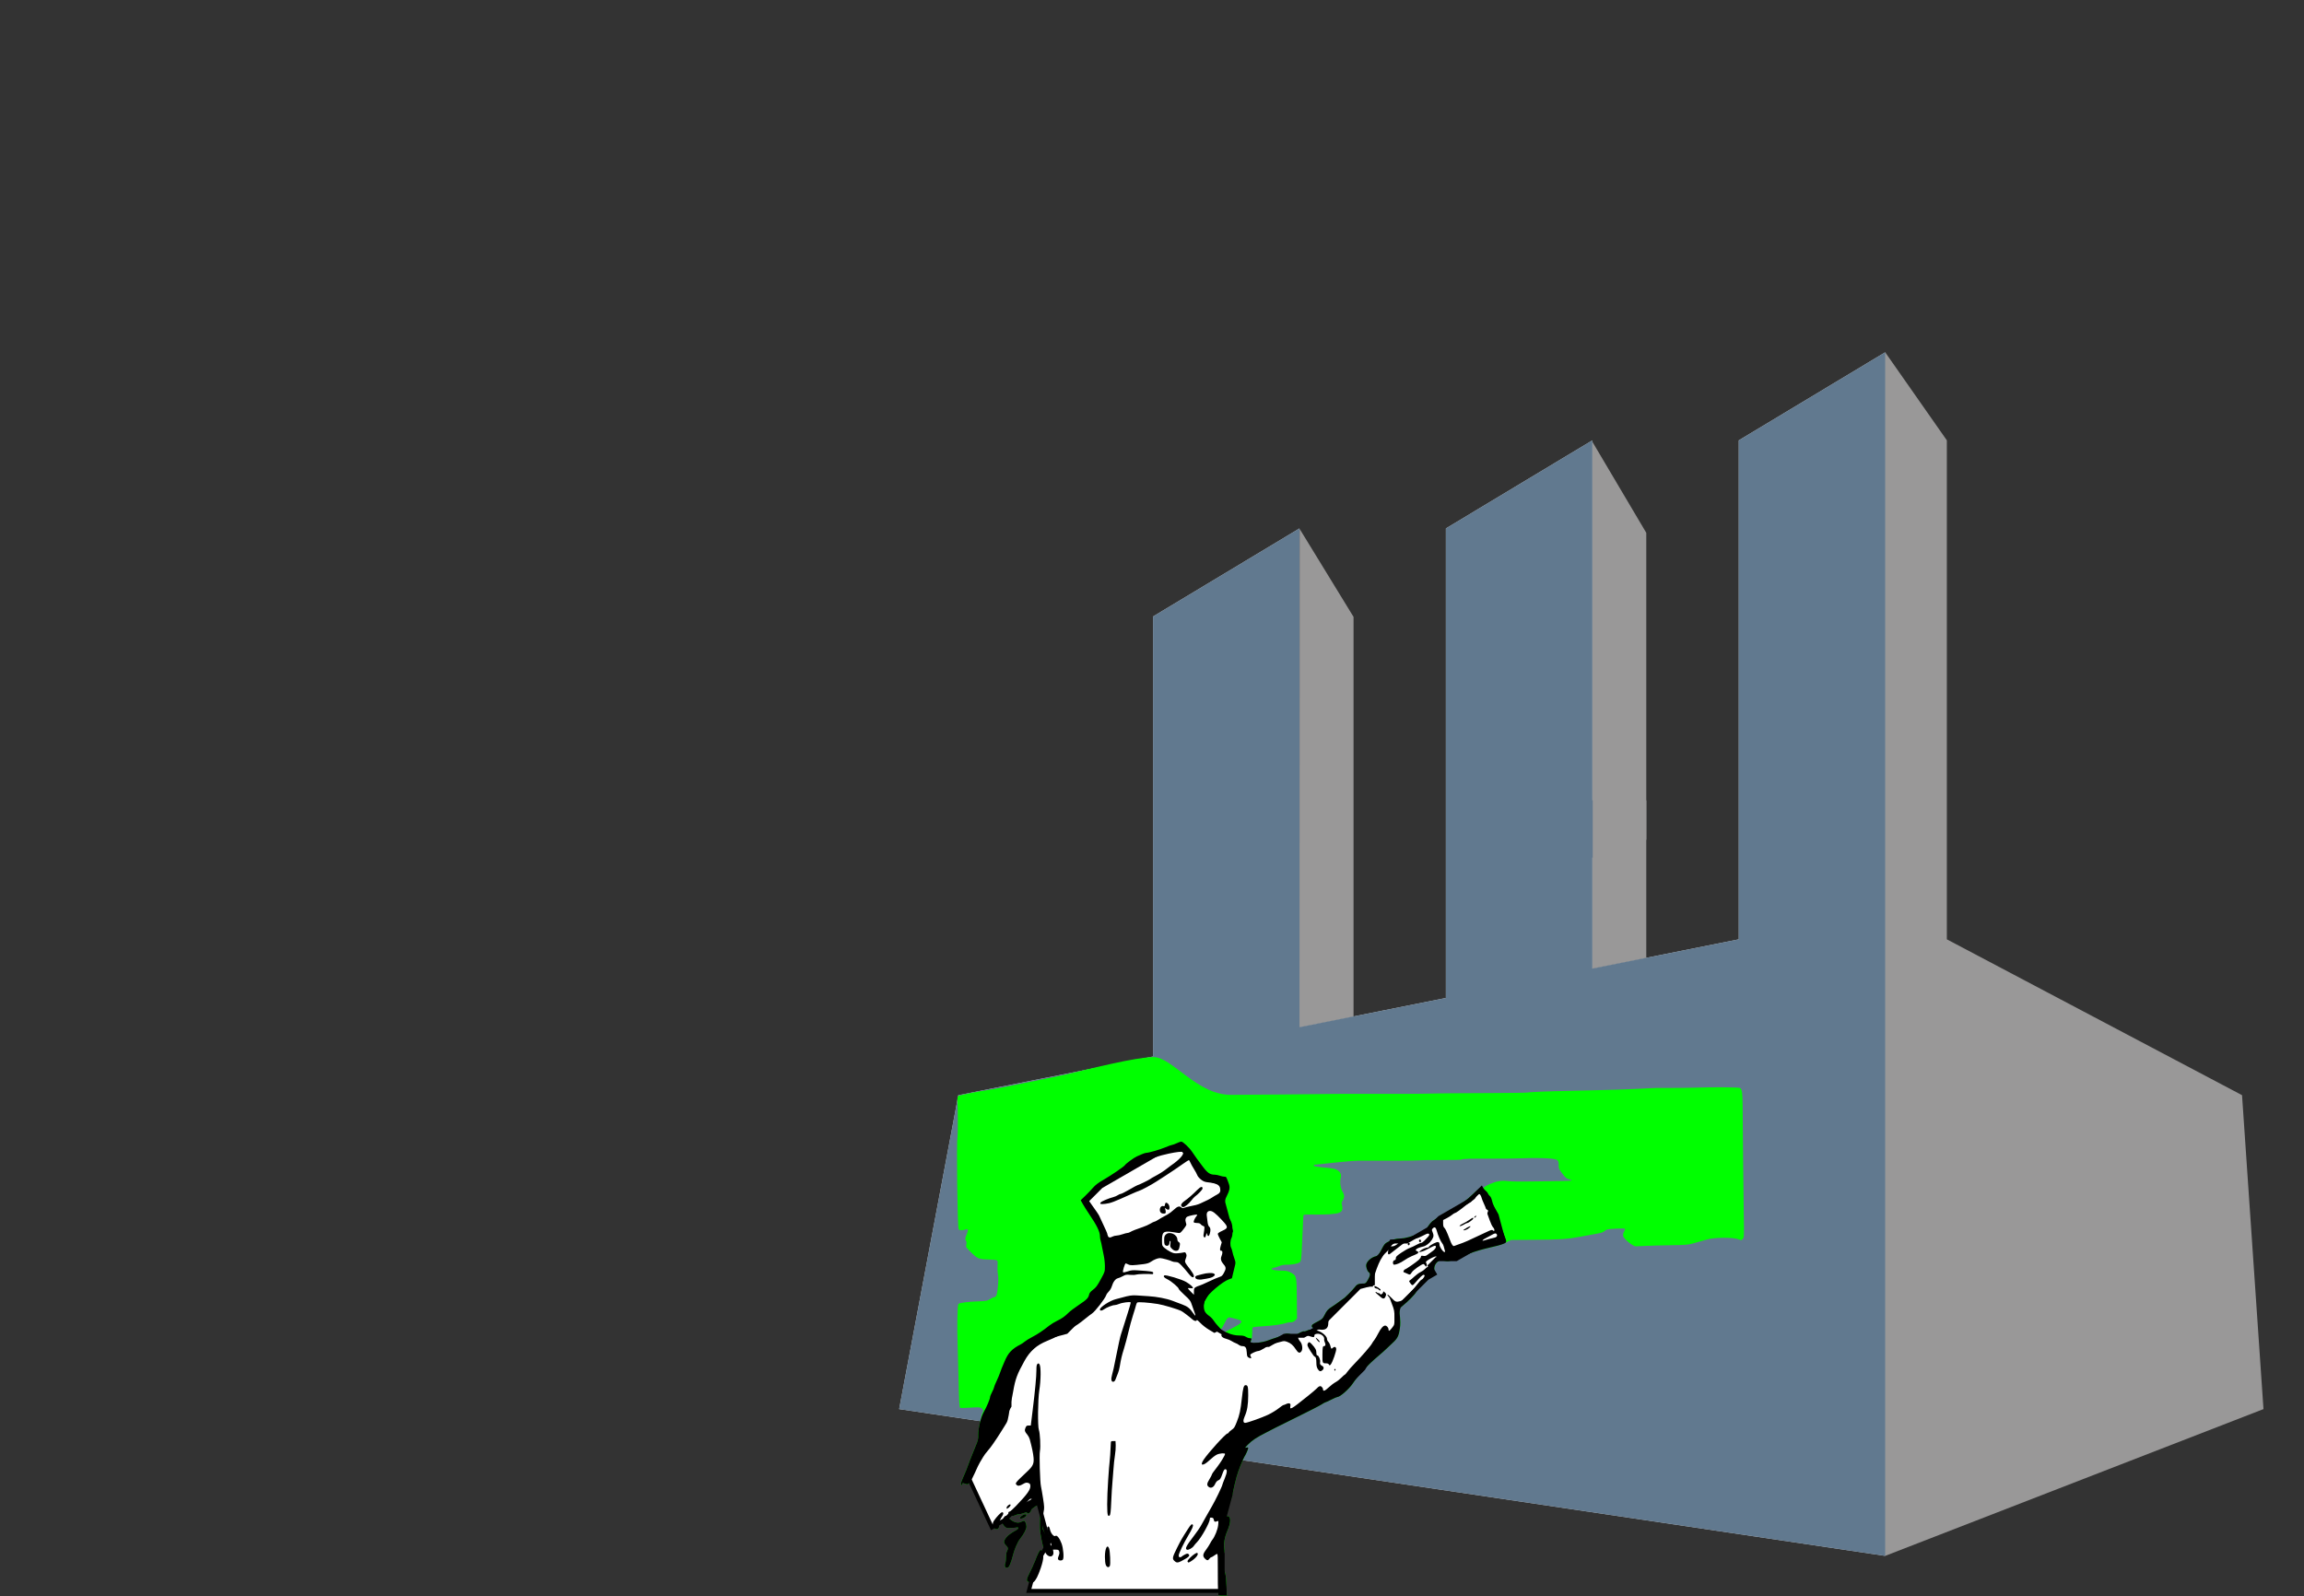 <svg xmlns="http://www.w3.org/2000/svg" xmlns:svg="http://www.w3.org/2000/svg" xmlns:xlink="http://www.w3.org/1999/xlink" id="Ebene_1" width="578.167" height="400.664" x="0" y="0" enable-background="new 0 0 1024 768" version="1.1" viewBox="0 0 578.167 400.664" xml:space="preserve"><rect x="0" y="0" width="578.167" height="400.664" fill="#333333" stroke="none"/><defs id="defs33"><linearGradient id="linearGradient2986"><stop id="stop2988" offset="0" style="stop-color:#222;stop-opacity:1"/><stop id="stop2990" offset="1" style="stop-color:#333;stop-opacity:1"/></linearGradient><linearGradient id="linearGradient3008"><stop id="stop3010" offset="0" style="stop-color:#c8c800;stop-opacity:1"/><stop id="stop3012" offset="1" style="stop-color:#ffff37;stop-opacity:1"/></linearGradient><linearGradient id="linearGradient3052"><stop id="stop3054" offset="0" style="stop-color:#a00;stop-opacity:1"/><stop id="stop3056" offset="1" style="stop-color:#ff1919;stop-opacity:1"/></linearGradient><linearGradient id="linearGradient3062"><stop id="stop3064" offset="0" style="stop-color:#e9c6af;stop-opacity:1"/><stop id="stop3066" offset="1" style="stop-color:#f1dbcd;stop-opacity:1"/></linearGradient><linearGradient id="linearGradient3076"><stop id="stop3078" offset="0" style="stop-color:#6c5353;stop-opacity:1"/><stop id="stop3080" offset="1" style="stop-color:#987878;stop-opacity:1"/></linearGradient><linearGradient id="linearGradient3094"><stop id="stop3096" offset="0" style="stop-color:#737373;stop-opacity:1"/><stop id="stop3098" offset="1" style="stop-color:#a2a2a2;stop-opacity:1"/></linearGradient><linearGradient id="linearGradient3876"><stop id="stop3878" offset="0" style="stop-color:#b1e5ff;stop-opacity:1"/><stop id="stop3880" offset="1" style="stop-color:#ceeeff;stop-opacity:1"/></linearGradient><linearGradient id="linearGradient3886"><stop id="stop3888" offset="0" style="stop-color:#5a4545;stop-opacity:1"/><stop id="stop3890" offset="1" style="stop-color:#846666;stop-opacity:1"/></linearGradient><linearGradient id="linearGradient4728" x1="185.792" x2="187.737" y1="88.858" y2="95.222" gradientTransform="matrix(0.561,0,0,0.561,345.832,460.186)" gradientUnits="userSpaceOnUse" xlink:href="#linearGradient3094"/><linearGradient id="linearGradient4731" x1="153.089" x2="157.508" y1="99.376" y2="109.982" gradientTransform="matrix(0.561,0,0,0.561,345.832,460.186)" gradientUnits="userSpaceOnUse" xlink:href="#linearGradient3094"/><linearGradient id="linearGradient4737" x1="128.917" x2="158.074" y1="50.521" y2="50.521" gradientTransform="matrix(0.561,0,0,0.561,345.832,460.186)" gradientUnits="userSpaceOnUse" xlink:href="#linearGradient2986"/><linearGradient id="linearGradient4751" x1="155.691" x2="187.782" y1="222.9" y2="237.387" gradientTransform="matrix(0.561,0,0,0.561,345.832,460.186)" gradientUnits="userSpaceOnUse" xlink:href="#linearGradient2986"/><linearGradient id="linearGradient4754" x1="73.694" x2="103.794" y1="229.501" y2="244.905" gradientTransform="matrix(0.561,0,0,0.561,345.832,460.186)" gradientUnits="userSpaceOnUse" xlink:href="#linearGradient2986"/><linearGradient id="linearGradient4757" x1="91.324" x2="160.825" y1="73.628" y2="120.39" gradientTransform="matrix(0.561,0,0,0.561,345.832,460.186)" gradientUnits="userSpaceOnUse" xlink:href="#linearGradient2986"/><linearGradient id="linearGradient4760" x1="87.473" x2="172.745" y1="147.255" y2="185.765" gradientTransform="matrix(0.561,0,0,0.561,345.832,460.186)" gradientUnits="userSpaceOnUse" xlink:href="#linearGradient2986"/></defs><path style="fill:#61798f;fill-opacity:1;stroke:none" id="path4576"/><polygon id="polygon3" points="360 286.733 360 351.486 398.301 371.71 401.084 412.447 352 431.495 352 351.495 352 347.686 352 275.305" transform="matrix(1.934,0,0,1.934,-207.697,-444.027)" style="fill:#999898"/><g id="g5" transform="matrix(1.934,0,0,1.934,-207.697,-444.027)"><polygon id="polygon7" points="321 298.733 314 286.908 314 355.288 321 353.887" style="fill:#999898"/><polygon id="polygon9" points="283.018 309.644 276.018 298.215 276 362.891 283.018 361.486" style="fill:#999898"/><polygon id="polygon11" points="257 309.59 257 366.692 231.738 371.71 224.06 412.447 278 420.478 334.937 428.955 352 431.495 352 375.123 352 351.495 352 347.686 352 275.305 333 286.733 333 351.486 326 352.887 317 354.688 314 355.288 314 286.733 295 298.162 295 359.09 287 360.69 278 362.49 276 362.891 276 298.162" style="fill:#cecece"/></g><polygon id="polygon13" points="333 286.733 333 351.486 314 355.288 314 286.733 295 298.162 295 359.09 276 362.891 276 298.162 257 309.59 257 366.692 231.738 371.71 224.06 412.447 352 431.495 352 351.495 352 347.686 352 275.305" transform="matrix(1.934,0,0,1.934,-207.697,-444.027)" style="fill:#61798f"/><rect style="fill:#999898;fill-opacity:1;stroke:none;stroke-width:.562" id="rect4657" width="13.45" height="9.896" x="399.683" y="200.875"/><rect style="fill:#61798f;fill-opacity:1;stroke:none;stroke-width:.562" id="rect4649" width="36.72" height="14.369" x="362.961" y="200.875"/><path style="fill:#0f0;fill-opacity:1;stroke-width:.133" id="path9699" d="m 305.737,400.25 c -0.124,-1.526 -0.17,-3.672 -0.142,-6.644 0.025,-2.697 -0.017,-3.613 -0.164,-3.613 -0.109,0 -0.442,0.187 -0.742,0.415 -0.299,0.228 -0.627,0.415 -0.727,0.415 -0.1,0 -0.28,0.135 -0.4,0.301 -0.408,0.565 -0.639,0.586 -1.144,0.101 -0.665,-0.637 -0.62,-1.145 0.196,-2.23 0.374,-0.498 0.831,-1.206 1.016,-1.573 0.185,-0.367 0.43,-0.78 0.546,-0.917 0.639,-0.756 1.401,-2.635 1.509,-3.722 0.107,-1.08 0.095,-1.14 -0.199,-1.02 -0.611,0.249 -0.798,0.181 -0.889,-0.324 -0.07,-0.393 -0.186,-0.509 -0.546,-0.551 -0.391,-0.045 -0.456,0.007 -0.456,0.368 0,0.83 -2.125,4.66 -3.192,5.751 -0.315,0.322 -0.693,0.77 -0.842,0.997 -0.335,0.511 -1.342,1.069 -1.688,0.936 -0.588,-0.226 -0.245,-0.903 1.839,-3.628 0.651,-0.851 1.345,-1.847 1.541,-2.212 0.196,-0.365 0.496,-0.896 0.667,-1.179 0.171,-0.283 0.571,-0.993 0.889,-1.578 0.318,-0.585 0.889,-1.586 1.269,-2.226 0.83,-1.397 2.672,-5.201 2.672,-5.517 0,-0.068 0.269,-0.78 0.598,-1.584 0.629,-1.535 0.663,-2.284 0.103,-2.284 -0.207,0 -0.401,0.318 -0.685,1.121 -0.456,1.292 -0.604,1.516 -1.14,1.719 -0.23,0.087 -0.523,0.449 -0.715,0.884 -0.388,0.878 -1.109,1.168 -1.661,0.668 -0.456,-0.413 -0.402,-0.81 0.26,-1.9 0.32,-0.526 0.581,-1.024 0.581,-1.106 0,-0.166 0.382,-0.716 1.5,-2.158 0.778,-1.004 1.822,-2.749 1.822,-3.045 0,-0.294 -1.362,-0.182 -2.091,0.171 -0.386,0.187 -1.213,0.822 -1.838,1.412 -1.622,1.529 -2.509,1.42 -1.424,-0.176 1.266,-1.863 5.543,-6.558 5.973,-6.558 0.122,0 0.263,-0.106 0.312,-0.235 0.05,-0.129 0.372,-0.431 0.717,-0.669 0.643,-0.445 0.727,-0.575 1.299,-2.002 0.698,-1.741 0.941,-2.879 1.284,-6.019 0.274,-2.509 0.471,-3.199 0.911,-3.199 0.58,0 0.671,0.35 0.668,2.566 -0.003,2.402 -0.245,3.837 -0.891,5.297 -0.441,0.997 -0.391,1.604 0.133,1.604 0.512,0 4.281,-1.337 5.747,-2.039 0.87,-0.416 2.056,-1.137 2.637,-1.601 0.581,-0.464 1.14,-0.845 1.243,-0.845 0.103,0 0.403,-0.114 0.668,-0.252 0.265,-0.138 0.629,-0.205 0.808,-0.148 0.266,0.085 0.309,0.207 0.234,0.668 -0.17,1.047 0.152,0.863 4.289,-2.448 1.096,-0.877 2.142,-1.762 2.324,-1.965 0.557,-0.623 0.902,-0.735 1.261,-0.409 0.175,0.158 0.318,0.428 0.318,0.6 0,0.603 0.433,0.465 1.416,-0.454 0.546,-0.51 1.329,-1.105 1.74,-1.322 0.411,-0.217 1.077,-0.735 1.48,-1.152 0.403,-0.416 0.792,-0.757 0.864,-0.757 0.072,0 0.351,-0.318 0.621,-0.706 0.269,-0.388 1.114,-1.345 1.877,-2.125 1.758,-1.798 3.975,-4.361 4.276,-4.944 0.127,-0.246 0.397,-0.646 0.599,-0.888 0.202,-0.242 0.645,-0.99 0.986,-1.661 0.657,-1.295 1.251,-1.968 1.738,-1.968 0.394,0 0.847,0.518 0.847,0.968 0,0.545 0.226,0.44 0.891,-0.414 0.603,-0.774 0.604,-0.776 0.604,-2.451 0,-1.728 -0.056,-2.032 -0.666,-3.584 -0.197,-0.502 -0.402,-1.056 -0.454,-1.23 -0.052,-0.174 -0.239,-0.461 -0.415,-0.637 -0.176,-0.176 -0.269,-0.37 -0.207,-0.431 0.062,-0.061 0.513,0.319 1.003,0.844 0.939,1.007 1.179,1.091 2.233,0.789 0.54,-0.155 0.982,-0.504 1.876,-1.482 0.202,-0.221 0.639,-0.689 0.971,-1.038 0.332,-0.349 0.959,-1.12 1.393,-1.711 0.434,-0.592 0.93,-1.12 1.101,-1.175 0.171,-0.054 0.425,-0.319 0.564,-0.588 0.231,-0.446 0.229,-0.499 -0.026,-0.596 -0.26,-0.1 -0.82,0.424 -2.387,2.231 -0.429,0.495 -0.575,0.473 -1.021,-0.154 -0.351,-0.493 -0.357,-0.539 -0.086,-0.706 0.159,-0.098 0.678,-0.539 1.153,-0.979 0.475,-0.44 1.163,-0.936 1.528,-1.101 0.365,-0.165 0.851,-0.504 1.08,-0.754 0.228,-0.249 0.578,-0.516 0.777,-0.593 0.199,-0.077 0.655,-0.536 1.013,-1.021 0.358,-0.484 0.773,-0.983 0.923,-1.107 0.33,-0.274 0.21,-0.542 -0.186,-0.415 -0.535,0.171 -1.613,0.742 -1.995,1.057 -0.321,0.265 -0.35,0.364 -0.181,0.633 0.113,0.181 0.145,0.455 0.075,0.632 -0.118,0.296 -0.138,0.293 -0.379,-0.061 -0.14,-0.206 -0.322,-0.374 -0.405,-0.374 -0.447,0 -2.553,1.473 -2.907,2.033 -0.443,0.701 -0.505,0.722 -1.166,0.384 -0.259,-0.132 -0.604,-0.281 -0.768,-0.33 -0.242,-0.072 -0.264,-0.151 -0.119,-0.424 0.099,-0.184 0.245,-0.335 0.326,-0.335 0.22,0 2.835,-1.804 3.454,-2.384 0.297,-0.278 0.54,-0.635 0.54,-0.794 0,-0.238 0.103,-0.272 0.588,-0.194 0.482,0.078 0.699,0.008 1.204,-0.389 0.339,-0.266 0.821,-0.614 1.071,-0.773 0.638,-0.404 1.059,-1.079 0.822,-1.315 -0.135,-0.135 -0.419,-0.06 -1.063,0.282 -1.596,0.848 -2.035,1.042 -2.622,1.158 l -0.581,0.115 0.498,-0.424 c 0.452,-0.384 1.365,-0.761 1.851,-0.763 0.104,-5.3e-4 0.23,-0.106 0.279,-0.234 0.049,-0.128 0.551,-0.467 1.115,-0.754 1.133,-0.576 1.485,-0.505 1.495,0.301 0.007,0.522 0.811,1.742 1.198,1.816 0.238,0.046 0.251,-0.021 0.101,-0.497 -0.095,-0.303 -0.213,-0.737 -0.262,-0.966 -0.049,-0.228 -0.219,-0.565 -0.378,-0.747 -0.351,-0.402 -1.082,-2.067 -1.322,-3.012 -0.242,-0.952 -0.549,-1.179 -0.993,-0.735 -0.325,0.325 -0.33,0.38 -0.094,0.945 0.355,0.849 0.315,1.208 -0.227,2.024 -0.528,0.796 -1.387,1.451 -2.117,1.615 -1.593,0.358 -2.336,0.908 -1.558,1.155 0.183,0.058 0.332,0.2 0.332,0.315 0,0.23 -0.288,0.395 -1.661,0.95 -0.502,0.203 -1.364,0.685 -1.915,1.071 -0.881,0.617 -1.935,1.066 -2.509,1.069 -0.259,10e-4 -0.383,-0.557 -0.197,-0.889 0.084,-0.15 0.261,-0.273 0.394,-0.273 0.152,0 0.241,-0.169 0.242,-0.457 5.4e-4,-0.387 0.214,-0.601 1.392,-1.399 0.765,-0.518 1.718,-1.054 2.117,-1.192 0.399,-0.137 1.137,-0.478 1.639,-0.758 0.502,-0.279 1.05,-0.509 1.217,-0.511 0.167,-0.002 0.529,-0.246 0.804,-0.543 0.275,-0.297 0.69,-0.737 0.922,-0.977 0.433,-0.449 0.4,-0.808 -0.074,-0.808 -0.147,0 -0.727,0.253 -1.289,0.562 -0.562,0.309 -1.316,0.612 -1.675,0.674 -1.283,0.22 -2.476,0.74 -3.515,1.532 -2.04,1.554 -2.457,1.877 -2.857,2.214 -0.587,0.495 -0.784,0.209 -0.572,-0.829 0.294,-1.433 -0.459,-0.967 -0.937,0.581 -0.113,0.365 -0.37,0.889 -0.572,1.163 -0.58,0.788 -1.219,2.264 -1.927,4.451 -0.714,2.205 -0.753,2.443 -0.456,2.741 0.11,0.11 0.166,0.203 0.125,0.208 -0.041,0.005 -0.71,0.024 -1.487,0.042 -1.658,0.038 -2.19,0.299 -3.239,1.586 -0.377,0.462 -1.081,1.046 -1.626,1.348 -0.591,0.328 -1.275,0.91 -1.775,1.511 -0.448,0.538 -1.139,1.297 -1.537,1.688 -1.028,1.01 -1.624,2.105 -1.624,2.986 0,1.367 -0.714,1.875 -2.275,1.622 -1.281,-0.208 -1.877,-0.47 -1.877,-0.825 0,-0.366 0.146,-0.48 1.562,-1.225 1.024,-0.539 1.198,-0.705 1.625,-1.551 0.605,-1.198 0.837,-1.456 1.962,-2.176 0.502,-0.321 1.338,-0.908 1.856,-1.305 0.518,-0.396 0.968,-0.72 1,-0.72 0.148,0 2.284,-2.146 2.685,-2.697 0.59,-0.81 1.007,-1.024 2.014,-1.033 0.824,-0.007 0.831,-0.012 1.37,-0.913 0.607,-1.015 0.688,-1.663 0.242,-1.941 -0.389,-0.243 -0.77,-1.407 -0.636,-1.942 0.228,-0.908 1.379,-1.866 2.513,-2.093 0.428,-0.086 0.609,-0.313 1.29,-1.626 0.712,-1.372 0.872,-1.567 1.584,-1.925 1.258,-0.632 2.036,-0.848 3.105,-0.863 0.548,-0.008 1.445,-0.151 1.993,-0.318 0.548,-0.167 1.52,-0.445 2.159,-0.617 2.015,-0.543 2.573,-0.83 2.574,-1.323 6.6e-4,-0.444 0.648,-1.449 1.35,-2.092 0.219,-0.201 1.144,-0.752 2.057,-1.225 0.913,-0.473 2.089,-1.15 2.613,-1.504 0.524,-0.354 0.999,-0.644 1.054,-0.644 0.351,0 3.051,-2.037 4.305,-3.247 1.838,-1.775 2.165,-2.007 2.47,-1.753 0.172,0.143 0.278,0.126 0.44,-0.069 0.39,-0.469 2.388,-1.344 3.573,-1.563 0.878,-0.163 1.517,-0.175 2.575,-0.049 0.803,0.096 3.259,0.13 5.725,0.081 2.375,-0.047 5.602,-0.095 7.17,-0.106 1.568,-0.011 2.902,-0.071 2.965,-0.133 0.063,-0.062 -0.174,-0.195 -0.526,-0.293 -0.819,-0.23 -0.977,-0.366 -1.939,-1.669 -0.681,-0.923 -0.79,-1.176 -0.752,-1.744 0.06,-0.888 -0.112,-1.323 -0.616,-1.552 -0.783,-0.357 -5.124,-0.501 -9.209,-0.306 -0.959,0.046 -3.762,0.078 -6.229,0.071 -6.311,-0.017 -8.086,0.028 -8.307,0.211 -0.116,0.096 -2.26,0.153 -5.353,0.143 -2.838,-0.01 -5.23,0.025 -5.315,0.078 -0.125,0.077 -9.861,0.134 -15.325,0.089 -0.685,-0.006 -2.778,0.153 -4.651,0.352 -4.3,0.458 -6.007,0.635 -6.27,0.652 -0.344,0.022 -0.234,0.299 0.166,0.416 0.206,0.06 1.391,0.206 2.634,0.323 1.812,0.171 2.381,0.288 2.869,0.59 0.857,0.529 1.133,1.122 0.907,1.942 -0.277,1.003 -0.086,2.552 0.421,3.418 0.531,0.905 0.55,1.488 0.076,2.256 -0.323,0.522 -0.34,0.659 -0.168,1.303 0.243,0.907 0.029,1.442 -0.718,1.797 -0.701,0.333 -3.197,0.513 -6.356,0.46 -1.938,-0.033 -2.554,0.007 -2.608,0.169 -0.039,0.116 -0.11,1.333 -0.156,2.703 -0.047,1.37 -0.162,3.912 -0.255,5.647 -0.154,2.847 -0.204,3.183 -0.506,3.433 -0.454,0.375 -1.758,0.635 -3.205,0.64 -0.832,0.003 -1.417,0.104 -1.923,0.334 -0.4,0.182 -1.017,0.376 -1.37,0.433 -1.461,0.234 -0.142,0.722 1.954,0.724 1.151,8e-4 1.483,0.069 2.242,0.462 1.488,0.77 1.507,0.852 1.551,6.651 l 0.037,4.924 -0.46,0.46 c -0.35,0.35 -0.62,0.46 -1.126,0.46 -0.366,0 -0.875,0.08 -1.131,0.177 -0.855,0.325 -3.272,0.669 -5.742,0.817 -1.346,0.081 -2.523,0.193 -2.616,0.251 -0.093,0.057 -0.169,0.716 -0.17,1.465 -6.7e-4,0.894 -0.088,1.527 -0.254,1.846 -0.153,0.294 -0.193,0.545 -0.101,0.637 0.241,0.241 3.121,-0.176 4.249,-0.616 0.554,-0.216 1.625,-0.583 2.38,-0.816 0.755,-0.233 1.538,-0.538 1.739,-0.68 0.486,-0.341 1.028,-0.324 2.09,0.065 0.727,0.266 0.894,0.281 0.968,0.09 0.112,-0.292 1.713,-1.1 1.924,-0.97 0.086,0.053 0.447,-0.034 0.801,-0.193 0.534,-0.241 0.726,-0.257 1.123,-0.092 0.263,0.109 0.666,0.151 0.896,0.094 0.904,-0.227 2.956,1.218 2.956,2.08 0,0.245 0.152,0.583 0.337,0.751 0.186,0.168 0.419,0.628 0.518,1.022 0.202,0.802 0.241,0.828 0.662,0.448 0.168,-0.152 0.418,-0.223 0.575,-0.163 0.382,0.146 0.234,1.131 -0.433,2.876 -0.577,1.511 -0.928,1.953 -1.185,1.493 -0.107,-0.191 -0.369,-0.283 -0.803,-0.283 -0.796,0 -0.828,-0.086 -0.811,-2.159 0.015,-1.832 0.077,-2.159 0.409,-2.159 0.367,0 0.451,-0.412 0.191,-0.94 -0.128,-0.259 -0.203,-0.599 -0.168,-0.754 0.173,-0.758 -0.927,-1.566 -1.887,-1.386 -0.403,0.076 -0.561,0.194 -0.561,0.42 0,0.465 -0.192,0.51 -0.994,0.234 -0.545,-0.188 -0.828,-0.206 -1.152,-0.072 -0.258,0.106 -0.628,0.122 -0.927,0.04 -0.807,-0.22 -1.127,-0.08 -0.999,0.439 0.06,0.243 0.282,0.629 0.493,0.857 0.522,0.564 0.709,1.868 0.348,2.42 -0.406,0.62 -0.823,0.504 -1.396,-0.389 -0.685,-1.067 -1.289,-1.601 -2.183,-1.93 -0.686,-0.252 -0.822,-0.254 -1.661,-0.013 -0.502,0.144 -1.175,0.323 -1.495,0.398 -0.764,0.18 -1.721,0.632 -2.783,1.314 -0.474,0.305 -1.07,0.571 -1.323,0.591 -0.624,0.05 -2.04,0.732 -2.037,0.98 10e-4,0.11 0.071,0.308 0.155,0.441 0.25,0.396 0.021,0.521 -0.48,0.262 -0.43,-0.222 -0.475,-0.335 -0.54,-1.348 -0.077,-1.216 -0.331,-1.564 -1.141,-1.564 -0.244,0 -0.622,-0.139 -0.84,-0.309 -0.218,-0.17 -0.582,-0.368 -0.809,-0.439 -0.227,-0.071 -0.676,-0.301 -0.997,-0.511 -0.321,-0.21 -0.934,-0.469 -1.362,-0.575 -0.428,-0.106 -0.897,-0.324 -1.042,-0.484 -0.5,-0.553 -0.393,-0.635 3.461,-2.674 1.75,-0.926 1.828,-1.378 0.305,-1.761 -0.43,-0.108 -1.08,-0.273 -1.444,-0.367 -0.848,-0.218 -1.01,-0.075 -1.846,1.629 -0.592,1.206 -0.711,1.341 -1.529,1.743 l -0.888,0.435 -1.336,-0.793 c -0.75,-0.445 -1.704,-1.194 -2.174,-1.707 -0.488,-0.532 -0.867,-0.827 -0.908,-0.706 -0.109,0.324 -0.617,0.245 -1.068,-0.166 -0.66,-0.602 -2.345,-1.883 -2.775,-2.11 -0.876,-0.462 -4.512,-1.552 -5.916,-1.773 -2.363,-0.372 -4.954,-0.556 -5.179,-0.369 -0.109,0.09 -0.248,0.402 -0.31,0.692 -0.062,0.291 -0.392,1.388 -0.733,2.438 -0.341,1.051 -0.864,2.957 -1.16,4.236 -0.297,1.279 -0.795,3.148 -1.108,4.152 -0.576,1.85 -0.758,2.618 -1.081,4.568 -0.099,0.594 -0.3,1.341 -0.448,1.661 -0.148,0.32 -0.383,0.918 -0.523,1.329 -0.186,0.547 -0.353,0.761 -0.622,0.8 -0.528,0.075 -0.653,-0.605 -0.325,-1.77 0.281,-1 0.418,-1.622 0.938,-4.262 0.592,-3.004 1.143,-5.498 1.307,-5.909 0.088,-0.222 0.328,-0.964 0.532,-1.649 0.204,-0.685 0.731,-2.36 1.172,-3.721 0.441,-1.361 0.766,-2.532 0.724,-2.6 -0.13,-0.211 -2.111,0.042 -2.873,0.367 -0.396,0.169 -0.898,0.307 -1.115,0.307 -0.564,0 -2.074,0.593 -2.717,1.068 -0.541,0.399 -1.013,0.412 -1.013,0.027 0,-0.59 2.526,-2.224 3.986,-2.579 0.411,-0.1 1.121,-0.288 1.578,-0.417 1.7,-0.481 2.555,-0.607 3.589,-0.528 0.584,0.044 1.922,0.131 2.972,0.192 2.133,0.124 4.559,0.586 6.063,1.155 0.548,0.207 1.632,0.615 2.408,0.907 1.431,0.537 1.916,0.925 2.865,2.293 0.56,0.807 0.643,0.654 0.224,-0.415 -0.206,-0.526 -0.51,-1.387 -0.676,-1.914 -0.266,-0.847 -0.472,-1.113 -1.772,-2.301 -0.809,-0.739 -1.471,-1.441 -1.471,-1.561 0,-0.341 -1.817,-1.892 -2.777,-2.369 -0.915,-0.455 -1.152,-0.741 -0.826,-0.997 0.297,-0.234 4.337,0.968 5.43,1.615 1.071,0.634 1.853,1.331 1.725,1.537 -0.05,0.08 -0.346,0.098 -0.658,0.039 -0.313,-0.059 -0.568,-0.039 -0.568,0.043 0,0.083 0.336,0.48 0.747,0.884 l 0.747,0.734 v -0.829 c 0,-0.73 0.054,-0.861 0.457,-1.092 0.251,-0.144 0.656,-0.31 0.9,-0.368 0.244,-0.058 1.307,-0.521 2.363,-1.029 1.056,-0.508 2.24,-1.015 2.63,-1.128 0.596,-0.172 0.782,-0.336 1.162,-1.029 0.583,-1.06 0.574,-1.431 -0.046,-2.138 -0.678,-0.772 -0.843,-1.393 -0.553,-2.082 0.3,-0.715 0.296,-1.338 -0.01,-1.338 -0.411,0 -0.456,-0.305 -0.185,-1.24 l 0.263,-0.903 -0.501,-0.925 c -0.275,-0.509 -0.501,-1.04 -0.501,-1.181 0,-0.154 0.429,-0.45 1.077,-0.744 1.617,-0.733 1.611,-0.963 -0.073,-2.763 -1.586,-1.695 -2.311,-2.251 -2.934,-2.251 -0.639,0 -0.938,0.473 -0.814,1.287 0.056,0.365 0.142,1.051 0.192,1.524 0.057,0.547 0.206,0.964 0.408,1.147 0.357,0.323 0.399,0.851 0.14,1.783 -0.192,0.692 -0.497,0.738 -0.671,0.102 -0.105,-0.385 -0.116,-0.379 -0.234,0.14 -0.068,0.299 -0.197,0.589 -0.287,0.644 -0.211,0.13 -0.471,-0.283 -0.381,-0.606 0.038,-0.137 0.119,-0.671 0.179,-1.188 0.104,-0.884 0.087,-0.946 -0.281,-1.062 -0.215,-0.068 -0.488,-0.262 -0.608,-0.432 -0.155,-0.22 -0.424,-0.308 -0.941,-0.308 -0.429,0 -0.754,-0.085 -0.798,-0.208 -0.083,-0.233 0.286,-1.053 0.674,-1.496 0.141,-0.16 0.212,-0.335 0.159,-0.388 -0.116,-0.116 -1.86,0.231 -2.402,0.478 -0.492,0.224 -0.649,0.845 -0.392,1.555 0.193,0.532 0.169,0.597 -0.567,1.553 -0.721,0.937 -0.921,1.088 -1.329,1.002 -0.091,-0.019 -0.784,-0.125 -1.539,-0.236 -2.252,-0.331 -2.618,0.009 -2.572,2.391 0.02,1.035 0.047,1.102 0.654,1.621 0.348,0.298 1.022,0.735 1.496,0.97 0.72,0.357 1.023,0.415 1.827,0.348 0.53,-0.044 1.167,-0.134 1.416,-0.2 0.385,-0.102 0.482,-0.053 0.655,0.325 0.167,0.367 0.153,0.578 -0.08,1.208 -0.327,0.881 -0.361,0.797 1.156,2.798 0.931,1.228 1.134,1.899 0.574,1.899 -0.191,0 -0.636,-0.41 -1.121,-1.033 -0.443,-0.568 -1.186,-1.428 -1.652,-1.91 -0.719,-0.745 -0.938,-0.877 -1.456,-0.877 -0.335,0 -0.739,-0.073 -0.897,-0.161 -0.491,-0.274 -2.54,-0.835 -3.052,-0.835 -0.593,0 -1.513,0.37 -2.338,0.94 -0.436,0.301 -0.972,0.47 -1.827,0.574 -2.787,0.341 -3.26,0.351 -3.806,0.078 -0.291,-0.145 -0.585,-0.264 -0.654,-0.264 -0.214,0 -0.834,2.046 -0.669,2.21 0.091,0.091 0.561,0.009 1.18,-0.205 0.89,-0.308 1.244,-0.341 2.631,-0.248 3.436,0.231 3.762,0.288 3.762,0.651 0,0.235 -0.097,0.32 -0.332,0.291 -0.886,-0.109 -3.577,-0.032 -3.96,0.114 -0.238,0.09 -0.914,0.12 -1.502,0.065 -0.944,-0.088 -1.158,-0.05 -1.827,0.324 -0.417,0.233 -0.988,0.474 -1.268,0.536 -0.591,0.13 -1.186,0.94 -1.512,2.059 -0.117,0.402 -0.45,0.962 -0.739,1.246 -0.289,0.283 -0.583,0.702 -0.653,0.93 -0.263,0.856 -2.824,4.155 -3.594,4.63 -0.203,0.125 -0.935,0.686 -1.626,1.246 -1.699,1.376 -1.951,1.544 -4.288,2.862 -1.116,0.63 -2.386,1.348 -2.821,1.597 -0.435,0.248 -1.539,0.754 -2.452,1.124 -2.687,1.087 -4.343,2.549 -5.74,5.068 -1.835,3.307 -2.288,4.529 -2.817,7.598 -0.185,1.073 -0.4,2.119 -0.477,2.325 -0.078,0.206 -0.226,0.935 -0.33,1.62 -0.526,3.472 -0.543,3.533 -1.322,4.734 -0.415,0.639 -0.908,1.427 -1.096,1.751 -0.188,0.323 -0.548,0.884 -0.801,1.246 -0.253,0.362 -0.732,1.069 -1.065,1.571 -0.333,0.502 -0.934,1.282 -1.336,1.732 -0.402,0.45 -0.924,1.16 -1.16,1.578 -0.236,0.418 -0.595,1.021 -0.797,1.341 -0.202,0.32 -0.734,1.429 -1.18,2.465 -0.447,1.036 -1.041,2.151 -1.321,2.477 -0.485,0.566 -0.534,0.585 -1.063,0.4 -0.722,-0.252 -0.837,-0.244 -0.837,0.056 0,0.137 -0.075,0.249 -0.166,0.249 -0.282,0 -0.185,-0.674 0.225,-1.561 0.627,-1.358 0.99,-2.27 2.023,-5.083 0.252,-0.685 0.792,-2.031 1.2,-2.99 0.658,-1.548 0.739,-1.875 0.72,-2.907 -0.02,-1.049 0.153,-2.035 0.852,-4.845 0.117,-0.472 0.269,-0.914 0.338,-0.983 0.259,-0.259 0.108,-0.672 -0.345,-0.939 -0.414,-0.244 -0.75,-0.259 -2.852,-0.127 -1.311,0.083 -2.439,0.116 -2.508,0.073 -0.203,-0.126 -0.305,-1.868 -0.411,-7.05 -0.055,-2.695 -0.158,-6.544 -0.229,-8.554 -0.172,-4.888 -0.07,-10.225 0.203,-10.497 0.285,-0.285 2.275,-0.547 4.938,-0.65 2.123,-0.083 2.283,-0.113 3.004,-0.574 0.419,-0.268 0.875,-0.487 1.012,-0.487 0.549,0 0.75,-0.566 0.945,-2.658 0.144,-1.55 0.146,-2.329 0.006,-3.073 -0.103,-0.548 -0.143,-1.482 -0.09,-2.076 0.053,-0.594 0.028,-1.19 -0.056,-1.324 -0.115,-0.184 -0.573,-0.255 -1.865,-0.287 -2.748,-0.068 -3.02,-0.167 -4.575,-1.661 -0.742,-0.713 -1.37,-1.408 -1.395,-1.545 -0.025,-0.137 0.009,-0.455 0.075,-0.707 0.081,-0.308 0.036,-0.587 -0.138,-0.853 -0.241,-0.368 -0.228,-0.474 0.185,-1.505 0.495,-1.237 0.415,-1.543 -0.331,-1.26 -0.72,0.274 -1.541,0.216 -1.676,-0.118 -0.302,-0.747 -0.559,-22.011 -0.279,-23.064 0.111,-0.416 0.1,-7.237 -0.014,-8.864 -0.034,-0.489 -0.089,-1.342 0.314,-1.537 0.261,-0.127 5.94,-1.309 6.684,-1.336 3.775,-0.615 3.83,-0.621 19.798,-3.904 6.778,-1.599 17.727,-4.418 22.386,-4.466 4.659,-0.048 10.919,9.522 19.46,9.473 8.542,-0.049 17.997,-0.129 21.012,-0.177 3.015,-0.048 7.088,-0.081 9.052,-0.073 8.471,0.034 17.962,0.008 19.267,-0.052 0.777,-0.036 2.458,-0.068 3.737,-0.071 1.279,-0.003 2.475,-0.015 2.658,-0.027 0.183,-0.012 4.443,-0.034 9.468,-0.049 5.024,-0.016 9.21,-0.075 9.302,-0.133 0.173,-0.109 6.126,-0.354 9.717,-0.4 1.142,-0.015 3.87,-0.077 6.063,-0.138 2.193,-0.061 5.182,-0.144 6.644,-0.183 1.462,-0.039 3.629,-0.125 4.817,-0.19 1.188,-0.065 2.683,-0.138 3.322,-0.163 0.639,-0.024 1.312,-0.053 1.495,-0.065 0.183,-0.012 1.977,-0.016 3.986,-0.01 2.01,0.006 4.775,-0.029 6.146,-0.077 4.331,-0.152 10.689,-0.103 11.04,0.085 0.503,0.269 0.637,1.162 0.662,4.404 0.083,10.884 0.195,21.63 0.28,26.908 0.097,5.974 0.091,6.157 -0.232,6.554 -0.327,0.402 -0.341,0.404 -0.975,0.134 -1.288,-0.549 -6.274,-0.528 -8.035,0.034 -0.439,0.14 -0.8,0.242 -3.322,0.936 -1.465,0.403 -1.868,0.438 -5.647,0.49 -2.238,0.03 -5.078,0.107 -6.312,0.171 -1.233,0.063 -2.406,0.113 -2.605,0.111 -0.43,-0.005 -1.742,-0.886 -2.505,-1.682 -0.738,-0.769 -0.828,-1.235 -0.389,-2.016 0.227,-0.404 0.295,-0.676 0.186,-0.743 -0.094,-0.058 -1.153,-0.053 -2.351,0.013 -2.039,0.111 -2.213,0.147 -2.697,0.563 -0.411,0.353 -0.876,0.506 -2.262,0.747 -0.959,0.166 -2.716,0.486 -3.903,0.709 -3.218,0.606 -5.061,0.73 -11.483,0.773 l -5.836,0.039 -1.223,0.599 c -1.342,0.657 -1.624,0.742 -5.293,1.593 -1.431,0.332 -4.152,1.22 -4.703,1.535 -0.165,0.095 -0.726,0.312 -1.246,0.484 -0.52,0.171 -1.468,0.512 -2.108,0.757 -1.096,0.42 -1.221,0.434 -2.193,0.245 -0.965,-0.187 -1.063,-0.177 -1.539,0.162 -0.676,0.482 -1.001,1.153 -1.001,2.069 0,0.819 -0.219,1.126 -2.159,3.018 -0.502,0.49 -1.175,1.146 -1.495,1.457 -0.32,0.311 -0.731,0.849 -0.914,1.195 -0.363,0.687 -1.993,2.339 -3.353,3.398 -0.83,0.647 -0.859,0.697 -0.794,1.371 0.25,2.586 0.262,3.246 0.082,4.473 -0.243,1.66 -0.584,2.363 -1.608,3.308 -0.433,0.399 -1.129,1.062 -1.547,1.473 -0.418,0.411 -1.431,1.316 -2.252,2.012 -2.731,2.316 -4.927,4.68 -6.384,6.874 -0.931,1.402 -3.215,3.405 -3.883,3.405 -0.126,0 -0.818,0.299 -1.54,0.664 -0.721,0.365 -1.378,0.664 -1.46,0.664 -0.082,0 -0.53,0.25 -0.997,0.555 -0.466,0.305 -3.165,1.691 -5.997,3.08 -2.832,1.389 -5.299,2.613 -5.481,2.719 -0.183,0.106 -1.229,0.647 -2.325,1.201 -2.477,1.253 -3.587,1.987 -4.651,3.077 -0.761,0.78 -0.792,0.842 -0.374,0.739 0.346,-0.085 0.457,-0.051 0.457,0.139 0,0.276 -0.678,1.806 -0.951,2.145 -0.095,0.118 -0.559,1.186 -1.031,2.374 -0.771,1.939 -1.066,2.998 -1.944,6.971 -0.141,0.636 -0.352,1.347 -0.469,1.578 -0.238,0.469 -0.754,2.444 -0.754,2.887 0,0.157 -0.121,0.47 -0.268,0.695 -0.262,0.399 -0.258,0.409 0.17,0.409 0.97,0 0.969,1.505 -0.002,3.765 -0.663,1.544 -0.938,3.158 -0.745,4.378 0.102,0.645 0.069,0.864 -0.182,1.183 -0.374,0.477 -0.38,2.258 -0.011,3.547 0.131,0.457 0.338,1.184 0.461,1.616 0.123,0.432 0.255,1.833 0.294,3.114 l 0.071,2.329 h -1.057 c -0.726,0 -1.063,-0.065 -1.074,-0.208 z m 44.98,-88.075 c 0.576,-0.5 0.696,-0.948 0.181,-0.673 -2.025,1.08 -2.374,1.403 -1.388,1.288 0.343,-0.04 0.832,-0.289 1.207,-0.615 z m 15,0.237 c 0.501,-0.19 1.098,-0.404 1.326,-0.477 0.228,-0.073 0.789,-0.306 1.246,-0.517 2.747,-1.273 4.106,-1.906 5.04,-2.349 0.771,-0.366 1.103,-0.45 1.237,-0.316 0.534,0.534 0.62,-0.195 0.089,-0.76 -0.198,-0.211 -0.56,-0.963 -0.804,-1.672 -0.244,-0.708 -0.498,-1.413 -0.566,-1.566 -0.068,-0.153 -0.041,-0.43 0.058,-0.616 0.149,-0.278 0.122,-0.37 -0.153,-0.517 -0.184,-0.098 -0.334,-0.253 -0.334,-0.343 0,-0.09 -0.219,-0.629 -0.486,-1.198 -0.267,-0.569 -0.526,-1.221 -0.574,-1.45 -0.049,-0.228 -0.191,-0.556 -0.317,-0.728 -0.217,-0.296 -0.251,-0.298 -0.656,-0.033 -0.235,0.154 -0.47,0.444 -0.522,0.645 -0.052,0.201 -0.4,0.538 -0.774,0.75 -0.374,0.212 -1.144,0.772 -1.71,1.246 -1.258,1.051 -2.514,1.94 -2.74,1.94 -0.092,0 -0.398,0.193 -0.679,0.43 -0.281,0.236 -0.903,0.629 -1.383,0.872 l -0.872,0.442 -0.004,0.83 c -0.003,0.629 0.081,0.913 0.346,1.17 0.192,0.187 0.557,0.897 0.811,1.578 0.723,1.939 0.978,2.515 1.22,2.757 0.273,0.273 0.12,0.289 1.2,-0.12 z m 1.584,-3.78 c 0.087,-0.076 0.522,-0.346 0.967,-0.6 0.913,-0.52 0.997,-0.237 0.109,0.365 -0.513,0.348 -1.432,0.548 -1.075,0.235 z m -1.005,-1.023 c 0.068,-0.111 0.395,-0.325 0.727,-0.477 0.606,-0.278 1.218,-0.639 2.049,-1.208 0.53,-0.363 0.632,-0.38 0.623,-0.101 -0.007,0.227 -1.213,1.121 -1.513,1.121 -0.102,0 -0.419,0.141 -0.704,0.313 -0.705,0.426 -1.347,0.617 -1.183,0.352 z m 3.738,-2.243 c 0.114,-0.137 0.282,-0.249 0.373,-0.249 0.093,0 0.075,0.11 -0.041,0.249 -0.114,0.137 -0.282,0.249 -0.373,0.249 -0.093,0 -0.075,-0.11 0.041,-0.249 z m 6.055,5.954 c -0.372,-0.272 -0.519,-0.28 -0.669,-0.039 -0.155,0.251 0.221,0.459 0.636,0.351 0.325,-0.085 0.327,-0.097 0.033,-0.312 z m -2.484,-0.346 c 0.457,-0.131 1.092,-0.289 1.412,-0.351 0.637,-0.123 0.871,-0.643 0.447,-0.995 -0.183,-0.152 -0.426,-0.086 -1.129,0.307 -0.493,0.275 -1.214,0.664 -1.602,0.864 -0.746,0.384 -0.964,0.735 -0.332,0.533 0.206,-0.066 0.747,-0.227 1.204,-0.358 z m -94.427,-0.624 c 0.228,-0.131 0.677,-0.242 0.997,-0.249 0.32,-0.006 0.992,-0.156 1.495,-0.333 0.502,-0.177 1.065,-0.324 1.25,-0.327 0.185,-0.003 0.484,-0.102 0.664,-0.219 0.397,-0.259 1.772,-0.806 3.234,-1.286 0.594,-0.195 1.436,-0.573 1.871,-0.839 0.435,-0.266 0.884,-0.485 0.997,-0.485 0.113,-4e-4 0.467,-0.169 0.786,-0.374 0.573,-0.368 1.079,-0.656 2.511,-1.432 0.401,-0.217 1.116,-0.759 1.59,-1.204 0.902,-0.848 1.399,-0.994 1.884,-0.556 0.226,0.204 0.374,0.218 0.761,0.069 0.264,-0.102 0.816,-0.25 1.227,-0.329 1.467,-0.282 2.086,-0.448 2.741,-0.74 1.516,-0.675 2.488,-1.167 3.023,-1.53 0.312,-0.212 0.857,-0.533 1.21,-0.713 0.724,-0.369 0.913,-0.767 0.758,-1.595 -0.16,-0.855 -1.014,-1.263 -3.108,-1.483 -0.734,-0.077 -1.106,-0.228 -1.691,-0.683 -0.412,-0.321 -0.83,-0.813 -0.927,-1.092 -0.097,-0.279 -0.471,-0.973 -0.831,-1.542 -0.36,-0.569 -0.767,-1.307 -0.906,-1.639 -0.139,-0.332 -0.312,-0.604 -0.386,-0.604 -0.073,0 -0.656,0.368 -1.296,0.818 -1.673,1.178 -3.142,2.171 -4.568,3.087 -0.685,0.44 -1.732,1.115 -2.325,1.5 -1.277,0.827 -3.73,2.138 -4.319,2.308 -0.228,0.066 -1.051,0.406 -1.827,0.756 -4.614,2.078 -5.274,2.329 -6.561,2.492 -1.228,0.156 -1.547,0.062 -1.205,-0.353 0.235,-0.285 1.989,-1.027 3.113,-1.316 0.41,-0.106 0.945,-0.334 1.188,-0.507 0.243,-0.173 0.572,-0.315 0.73,-0.315 0.158,0 1.124,-0.486 2.147,-1.08 1.023,-0.594 1.917,-1.08 1.987,-1.08 0.21,0 2.981,-1.342 3.251,-1.575 0.137,-0.118 0.66,-0.428 1.162,-0.688 1.096,-0.567 2.41,-1.406 3.018,-1.926 0.244,-0.209 0.718,-0.566 1.054,-0.794 2.077,-1.413 3.314,-2.794 2.982,-3.33 -0.128,-0.208 -1.588,-0.057 -3.566,0.369 -4.149,0.892 -6.766,2.005 -11.769,5.004 -4.13,2.476 -8.329,5.841 -8.329,6.676 0,0.073 0.339,0.589 0.754,1.147 0.824,1.108 1.903,2.708 1.903,2.822 0,0.039 0.448,1.008 0.997,2.152 0.548,1.144 0.997,2.155 0.997,2.247 0,0.092 0.073,0.358 0.162,0.593 0.182,0.478 0.544,0.533 1.167,0.177 z m 12.268,-5.896 c -0.744,-0.446 -0.365,-1.961 0.441,-1.759 0.33,0.083 0.399,0.029 0.443,-0.346 0.068,-0.575 0.36,-0.661 0.79,-0.231 0.436,0.436 0.483,1.505 0.065,1.505 -0.153,0 -0.427,-0.131 -0.61,-0.291 -0.319,-0.28 -0.327,-0.278 -0.195,0.042 0.075,0.183 0.144,0.519 0.153,0.747 0.013,0.327 -0.072,0.424 -0.399,0.456 -0.228,0.022 -0.538,-0.033 -0.687,-0.122 z m 5.045,-1.704 c -0.268,-0.333 0.034,-0.846 0.811,-1.376 0.835,-0.57 1.849,-1.453 3.108,-2.705 0.888,-0.884 1.357,-1.018 1.357,-0.39 0,0.287 -1.079,1.427 -1.918,2.027 -0.187,0.134 -0.611,0.602 -0.942,1.039 -0.61,0.807 -1.623,1.613 -2.027,1.613 -0.122,0 -0.297,-0.093 -0.389,-0.208 z m -38.159,94.348 c -0.908,-0.324 -0.885,-0.531 0.332,-2.952 0.436,-0.868 0.925,-1.952 1.086,-2.408 0.534,-1.516 1.149,-2.741 1.375,-2.741 0.381,0 0.691,0.831 0.675,1.807 -0.011,0.61 -0.233,1.566 -0.642,2.761 -0.684,1.999 -1.258,3.11 -1.801,3.491 -0.401,0.281 -0.362,0.279 -1.025,0.042 z m -6.154,-4.005 c -0.057,-0.226 -0.022,-0.562 0.077,-0.747 0.099,-0.185 0.183,-0.846 0.186,-1.469 0.003,-0.667 0.104,-1.303 0.243,-1.547 0.359,-0.627 0.299,-0.983 -0.249,-1.495 -0.648,-0.605 -0.629,-1.077 0.078,-1.967 0.487,-0.612 1.041,-1.015 2.745,-1.995 0.325,-0.187 0.325,-0.629 0,-0.529 -0.137,0.042 -0.798,0.104 -1.47,0.138 -1.095,0.055 -1.263,0.022 -1.637,-0.326 -0.229,-0.213 -0.486,-0.566 -0.57,-0.785 -0.19,-0.491 0.069,-1.353 0.532,-1.772 0.323,-0.292 0.351,-0.28 1.115,0.459 1.006,0.974 2.166,1.325 2.983,0.902 0.289,-0.149 0.634,-0.272 0.766,-0.272 0.27,0 0.606,0.819 0.606,1.476 0,0.584 -0.719,1.962 -1.555,2.981 -0.692,0.844 -1.551,2.866 -1.951,4.595 -0.106,0.457 -0.358,1.242 -0.56,1.744 -0.3,0.745 -0.448,0.923 -0.802,0.966 -0.345,0.041 -0.456,-0.033 -0.537,-0.358 z m 25.317,-0.317 c -0.136,-0.323 -0.228,-1.141 -0.228,-2.035 0,-2.125 0.591,-3.322 1.046,-2.118 0.253,0.669 0.4,3.987 0.193,4.373 -0.267,0.498 -0.753,0.392 -1.011,-0.22 z m 17.187,-1.049 c -0.556,-0.556 -0.485,-0.889 0.696,-3.269 0.914,-1.841 1.262,-2.445 2.675,-4.638 0.797,-1.236 1.001,-1.422 1.27,-1.153 0.205,0.205 -0.156,1.062 -1.127,2.676 -1.107,1.841 -2.409,4.549 -2.409,5.009 0,0.357 0.079,0.472 0.322,0.472 0.177,0 0.364,-0.067 0.414,-0.149 0.051,-0.082 0.399,-0.309 0.774,-0.504 0.529,-0.276 0.734,-0.312 0.914,-0.163 0.51,0.423 0.191,0.749 -1.731,1.766 -0.921,0.487 -1.276,0.478 -1.801,-0.047 z m 3.321,0.167 c -0.156,-0.405 2.084,-2.366 2.447,-2.142 0.448,0.277 -0.331,1.299 -1.589,2.088 -0.607,0.38 -0.729,0.388 -0.857,0.054 z m -32.431,-0.471 c -0.147,-0.178 -0.127,-0.395 0.088,-0.932 0.202,-0.506 0.238,-0.821 0.128,-1.135 -0.132,-0.374 -0.249,-0.435 -0.851,-0.438 l -0.699,-0.004 0.093,0.584 c 0.126,0.786 -0.386,1.3 -1.058,1.064 -0.93,-0.327 -1.468,-1.609 -2.05,-4.886 -0.293,-1.647 -0.326,-2.326 -0.24,-4.928 0.07,-2.121 0.045,-3.052 -0.084,-3.132 -0.258,-0.159 -2.057,0.991 -2.128,1.361 -0.126,0.656 -0.903,1.158 -1.06,0.686 -0.05,-0.149 -0.257,-0.128 -0.808,0.083 -0.408,0.156 -0.948,0.283 -1.201,0.283 -0.253,0 -0.688,0.118 -0.967,0.263 -0.552,0.286 -1.133,0.216 -1.533,-0.185 -0.286,-0.286 -0.186,-0.742 0.163,-0.742 0.126,0 0.858,-0.654 1.626,-1.453 2.849,-2.966 3.653,-4.112 3.559,-5.073 -0.042,-0.425 -0.149,-0.55 -0.571,-0.671 -0.428,-0.122 -0.651,-0.071 -1.26,0.285 -0.807,0.473 -1.282,0.543 -1.591,0.234 -0.454,-0.454 -0.462,-0.442 2.731,-3.463 1.345,-1.272 1.623,-1.895 1.504,-3.368 -0.085,-1.046 -0.4,-2.577 -0.955,-4.631 -0.091,-0.338 -0.34,-0.824 -0.552,-1.08 -0.717,-0.862 -0.8,-1.144 -0.531,-1.789 0.21,-0.502 0.322,-0.585 0.793,-0.585 l 0.548,-2e-5 0.463,-3.779 c 0.625,-5.104 0.942,-8.489 0.946,-10.112 0.003,-1.035 0.066,-1.402 0.271,-1.572 0.227,-0.188 0.302,-0.174 0.498,0.095 0.395,0.541 0.37,3.951 -0.049,6.564 -0.356,2.222 -0.427,8.97 -0.103,9.883 0.3,0.848 0.47,4.228 0.267,5.317 -0.189,1.01 0.013,7.809 0.265,8.903 0.097,0.421 0.334,1.792 0.528,3.046 0.314,2.034 0.328,2.39 0.132,3.303 -0.121,0.563 -0.219,1.771 -0.217,2.684 l 0.003,1.661 0.849,1.661 c 0.467,0.914 0.942,1.885 1.054,2.159 0.113,0.274 0.237,0.41 0.276,0.303 0.039,-0.107 -0.083,-0.533 -0.271,-0.946 -0.188,-0.413 -0.342,-0.891 -0.342,-1.062 0,-0.171 -0.118,-0.657 -0.261,-1.078 -0.308,-0.903 -0.263,-1.701 0.094,-1.701 0.161,0 0.307,0.274 0.415,0.779 0.209,0.974 1.009,1.896 1.379,1.589 0.344,-0.285 1.051,0.602 1.532,1.922 0.441,1.209 0.635,3.647 0.321,4.025 -0.253,0.305 -0.89,0.31 -1.14,0.008 z m -6.678,-15.159 c 0.011,-0.112 -0.117,-0.156 -0.307,-0.107 -0.34,0.089 -1.169,1.059 -1.169,1.367 0,0.098 -0.072,0.177 -0.16,0.177 -0.088,0 -0.248,0.168 -0.355,0.374 -0.107,0.206 0.293,-0.075 0.888,-0.623 0.596,-0.548 1.092,-1.083 1.103,-1.189 z m -9.416,7.246 c -0.446,-0.416 -0.479,-1.235 -0.073,-1.834 0.68,-1.004 1.776,-2.147 2.06,-2.147 0.396,0 0.399,0.497 0.007,1.016 -0.455,0.602 -0.822,1.694 -0.751,2.236 0.115,0.885 -0.616,1.313 -1.243,0.729 z m 6.475,-2.599 c 0.06,-0.309 0.896,-0.853 1.341,-0.872 0.706,-0.029 -0.044,0.904 -0.842,1.048 -0.455,0.082 -0.542,0.051 -0.498,-0.176 z m 22.09,-0.601 c -0.289,-0.348 -0.272,-4.062 0.038,-8.817 0.149,-2.273 0.307,-4.291 0.352,-4.485 0.077,-0.333 0.251,-2.949 0.305,-4.588 0.024,-0.739 0.031,-0.747 0.606,-0.747 h 0.581 l 0.05,1.059 c 0.028,0.582 -0.062,1.741 -0.2,2.575 -0.137,0.834 -0.295,2.301 -0.351,3.26 -0.056,0.959 -0.175,2.469 -0.265,3.356 -0.09,0.886 -0.226,3.08 -0.302,4.875 -0.106,2.489 -0.196,3.32 -0.381,3.504 -0.206,0.206 -0.269,0.208 -0.434,0.009 z m -25.441,-1.92 c 0,-0.363 0.756,-0.985 0.954,-0.786 0.152,0.152 -0.14,0.594 -0.59,0.893 -0.336,0.223 -0.365,0.215 -0.365,-0.107 z m 78.08,-34.8 c -0.237,-0.383 -0.346,-0.841 -0.348,-1.453 -0.003,-1.101 -0.138,-1.641 -0.41,-1.641 -0.114,0 -0.601,-0.641 -1.081,-1.425 -0.767,-1.251 -0.851,-1.474 -0.69,-1.827 0.239,-0.524 0.451,-0.507 0.992,0.077 0.965,1.042 1.191,1.471 1.191,2.25 0,0.413 0.075,0.592 0.247,0.592 0.326,0 0.793,1.133 0.688,1.669 -0.098,0.499 0.011,0.703 0.518,0.97 0.452,0.238 0.482,0.7 0.07,1.073 -0.459,0.415 -0.795,0.334 -1.178,-0.285 z m 4.139,0.237 c 0,-0.086 0.075,-0.202 0.166,-0.259 0.091,-0.057 0.166,0.014 0.166,0.156 0,0.142 -0.075,0.259 -0.166,0.259 -0.091,0 -0.166,-0.07 -0.166,-0.156 z m -4.277,-7.478 c -0.532,-0.675 -0.462,-0.817 0.125,-0.255 0.482,0.462 0.631,0.757 0.374,0.738 -0.069,-0.005 -0.293,-0.222 -0.498,-0.483 z m 15.887,-10.859 c -0.326,-0.289 -0.762,-0.661 -0.968,-0.827 -0.206,-0.166 -0.33,-0.348 -0.274,-0.404 0.056,-0.056 0.19,-0.013 0.298,0.095 0.108,0.108 0.325,0.197 0.482,0.197 0.157,0 0.315,0.088 0.35,0.196 0.098,0.294 0.644,0.022 0.747,-0.372 0.089,-0.34 0.089,-0.34 0.468,0.017 0.325,0.306 0.355,0.426 0.21,0.843 -0.275,0.789 -0.633,0.859 -1.314,0.256 z m -0.482,-1.854 c -0.114,-0.137 -0.338,-0.249 -0.498,-0.249 -0.386,0 -0.75,-0.426 -0.497,-0.582 0.206,-0.128 1.493,0.663 1.493,0.917 0,0.243 -0.263,0.198 -0.498,-0.085 z m -45.428,-2.552 c -0.702,-0.152 -0.794,-0.797 -0.135,-0.95 0.257,-0.06 0.804,-0.207 1.215,-0.327 1.254,-0.366 2.787,-0.421 3.097,-0.11 0.244,0.244 0.231,0.296 -0.156,0.63 -0.379,0.326 -1.074,0.505 -3.107,0.803 -0.228,0.034 -0.639,0.013 -0.914,-0.047 z m -6.426,-7.668 c -0.459,-0.459 -0.494,-0.569 -0.392,-1.246 0.072,-0.483 0.05,-0.742 -0.065,-0.742 -0.097,0 -0.176,0.222 -0.176,0.492 0,0.523 -0.392,0.856 -0.83,0.706 -0.403,-0.138 -0.493,-0.395 -0.496,-1.414 -0.002,-0.803 0.065,-1.03 0.405,-1.37 0.928,-0.928 2.914,-0.048 2.914,1.291 0,0.21 0.158,0.48 0.351,0.601 0.298,0.186 0.335,0.321 0.244,0.891 -0.162,1.011 -0.369,1.295 -0.946,1.295 -0.341,0 -0.669,-0.164 -1.009,-0.504 z m 59.268,-0.94 c -0.199,-0.199 -0.107,-0.549 0.143,-0.549 0.137,0 0.249,0.108 0.249,0.239 0,0.278 -0.237,0.465 -0.392,0.31 z m 2.828,-0.826 c -0.202,-0.202 -0.114,-0.554 0.138,-0.554 0.138,0 0.249,0.148 0.249,0.332 0,0.331 -0.177,0.432 -0.388,0.221 z"/><g id="g4759" transform="translate(-468.609,36.598)"><path id="path4755" d="m 711.629,334.134 10.303,-17.845 v -6.528 l 3.57,-6.184 4.134,-4.134 6.543,-1.753 5.623,-5.623 2.902,-5.027 3.285,-5.689 -2.231,-8.327 -4.65,-8.054 3.815,-3.815 7.387,-4.265 7.12,-4.111 5.374,-1.44 3.282,3.282 2.58,4.469 4.904,1.314 v 4.784 l 1.194,4.455 0.732,2.733 -1.304,2.259 1.623,6.058 -0.675,2.521 -4.345,2.509 -2.392,4.143 -0.717,2.675 2.417,2.417 2.305,2.305 4.415,2.549 4.179,1.12 h 3.94 l 3.965,-2.289 h 4.818 l 4.304,-2.485 5.318,-5.318 4.391,-4.391 3.374,-0.904 v -5.206 l 3.712,-3.712 0.944,-1.635 h 3.866 l 5.389,-3.111 2.847,-2.847 7.535,-4.35 2.95,-2.95 3.826,6.627 1.66,6.196 -6.355,1.703 -5.459,3.152 h -2.513 -2.415 l -1.672,1.672 1.167,2.022 -1.852,1.069 -3.052,3.052 -4.062,4.062 -0.529,1.974 v 4.204 l -4.371,2.523 -3.989,6.908 -6.195,6.195 -7.54,2.02 -8.337,4.814 -7.424,4.286 -3.846,6.661 v 7.651 l -1.414,5.275 -1.56,5.82 1.003,3.743 v 9.314 h -48.648 l 1.739,-6.49 3.316,-5.744 -2.329,-8.693 -0.622,-2.323 -6.312,3.644 -1.77,1.77 -3.284,1.896 z" style="fill:#fff;fill-rule:evenodd;stroke:#000;stroke-width:1px;stroke-linecap:butt;stroke-linejoin:miter;stroke-opacity:1"/><path id="path9701-3" d="m 774.346,363.652 c -0.124,-1.526 -0.17,-3.672 -0.142,-6.644 0.025,-2.697 -0.017,-3.613 -0.164,-3.613 -0.109,0 -0.442,0.187 -0.742,0.415 -0.299,0.228 -0.627,0.415 -0.727,0.415 -0.1,0 -0.28,0.135 -0.4,0.301 -0.408,0.565 -0.639,0.586 -1.144,0.101 -0.665,-0.637 -0.62,-1.145 0.196,-2.23 0.374,-0.498 0.831,-1.206 1.016,-1.573 0.185,-0.367 0.43,-0.78 0.546,-0.917 0.639,-0.756 1.401,-2.635 1.509,-3.722 0.107,-1.08 0.095,-1.14 -0.199,-1.02 -0.611,0.249 -0.798,0.181 -0.889,-0.324 -0.07,-0.393 -0.186,-0.509 -0.546,-0.551 -0.391,-0.045 -0.456,0.007 -0.456,0.368 0,0.83 -2.125,4.66 -3.192,5.751 -0.315,0.322 -0.693,0.77 -0.842,0.997 -0.335,0.511 -1.342,1.069 -1.688,0.936 -0.588,-0.226 -0.245,-0.903 1.839,-3.628 0.651,-0.851 1.345,-1.847 1.541,-2.212 0.196,-0.365 0.496,-0.896 0.667,-1.179 0.171,-0.283 0.571,-0.993 0.889,-1.578 0.318,-0.585 0.889,-1.586 1.269,-2.226 0.83,-1.397 2.672,-5.201 2.672,-5.517 0,-0.068 0.269,-0.78 0.598,-1.584 0.629,-1.535 0.663,-2.284 0.103,-2.284 -0.207,0 -0.401,0.318 -0.685,1.121 -0.456,1.292 -0.604,1.516 -1.14,1.719 -0.23,0.087 -0.523,0.449 -0.715,0.884 -0.388,0.878 -1.109,1.168 -1.661,0.668 -0.456,-0.413 -0.402,-0.81 0.26,-1.9 0.32,-0.526 0.581,-1.024 0.581,-1.106 0,-0.166 0.382,-0.716 1.5,-2.158 0.778,-1.004 1.822,-2.749 1.822,-3.045 0,-0.294 -1.362,-0.182 -2.091,0.171 -0.386,0.187 -1.213,0.822 -1.838,1.412 -1.622,1.529 -2.509,1.42 -1.424,-0.176 1.266,-1.863 5.543,-6.558 5.973,-6.558 0.122,0 0.263,-0.106 0.312,-0.235 0.05,-0.129 0.372,-0.431 0.717,-0.669 0.643,-0.445 0.727,-0.575 1.299,-2.002 0.698,-1.741 0.941,-2.879 1.284,-6.019 0.274,-2.509 0.471,-3.199 0.911,-3.199 0.58,0 0.671,0.35 0.668,2.566 -0.003,2.402 -0.245,3.837 -0.891,5.297 -0.441,0.997 -0.391,1.604 0.133,1.604 0.512,0 4.281,-1.337 5.747,-2.039 0.87,-0.416 2.056,-1.137 2.637,-1.601 0.581,-0.464 1.14,-0.845 1.243,-0.845 0.103,-5.3e-4 0.403,-0.114 0.668,-0.252 0.265,-0.138 0.629,-0.205 0.808,-0.148 0.266,0.085 0.309,0.207 0.234,0.668 -0.17,1.047 0.152,0.863 4.289,-2.448 1.096,-0.877 2.142,-1.762 2.324,-1.965 0.557,-0.623 0.902,-0.735 1.261,-0.409 0.175,0.158 0.318,0.428 0.318,0.6 0,0.603 0.433,0.465 1.416,-0.454 0.546,-0.51 1.329,-1.105 1.74,-1.322 0.411,-0.217 1.077,-0.735 1.48,-1.152 0.403,-0.416 0.792,-0.757 0.864,-0.757 0.072,0 0.351,-0.318 0.621,-0.706 0.269,-0.388 1.114,-1.345 1.877,-2.125 1.758,-1.798 3.975,-4.361 4.276,-4.944 0.127,-0.246 0.397,-0.646 0.599,-0.888 0.202,-0.242 0.645,-0.99 0.986,-1.661 0.657,-1.295 1.251,-1.968 1.738,-1.968 0.394,0 0.847,0.518 0.847,0.968 0,0.545 0.226,0.44 0.891,-0.414 0.603,-0.774 0.604,-0.776 0.604,-2.451 0,-1.728 -0.056,-2.032 -0.666,-3.584 -0.197,-0.502 -0.402,-1.056 -0.454,-1.23 -0.052,-0.174 -0.239,-0.461 -0.415,-0.637 -0.176,-0.176 -0.269,-0.37 -0.207,-0.431 0.062,-0.061 0.513,0.319 1.003,0.844 0.939,1.007 1.179,1.091 2.233,0.789 0.54,-0.155 0.982,-0.504 1.876,-1.482 0.202,-0.221 0.639,-0.689 0.971,-1.038 0.332,-0.349 0.959,-1.12 1.393,-1.711 0.434,-0.592 0.93,-1.12 1.101,-1.175 0.171,-0.054 0.425,-0.319 0.564,-0.588 0.231,-0.446 0.229,-0.499 -0.026,-0.596 -0.26,-0.1 -0.82,0.424 -2.387,2.231 -0.429,0.495 -0.575,0.473 -1.021,-0.154 -0.351,-0.493 -0.357,-0.539 -0.086,-0.706 0.159,-0.098 0.678,-0.539 1.153,-0.979 0.475,-0.44 1.163,-0.936 1.528,-1.101 0.365,-0.165 0.851,-0.504 1.08,-0.754 0.228,-0.249 0.578,-0.516 0.777,-0.593 0.199,-0.077 0.655,-0.536 1.013,-1.021 0.358,-0.484 0.773,-0.983 0.923,-1.107 0.33,-0.274 0.21,-0.542 -0.186,-0.415 -0.535,0.171 -1.613,0.742 -1.995,1.057 -0.321,0.265 -0.35,0.364 -0.181,0.633 0.113,0.181 0.145,0.455 0.075,0.632 -0.118,0.296 -0.138,0.293 -0.379,-0.061 -0.14,-0.206 -0.322,-0.374 -0.405,-0.374 -0.447,0 -2.553,1.473 -2.907,2.033 -0.443,0.701 -0.505,0.722 -1.166,0.384 -0.259,-0.132 -0.604,-0.281 -0.768,-0.33 -0.242,-0.072 -0.264,-0.151 -0.119,-0.424 0.099,-0.184 0.245,-0.335 0.326,-0.335 0.22,0 2.835,-1.804 3.454,-2.384 0.297,-0.278 0.54,-0.635 0.54,-0.794 0,-0.238 0.103,-0.272 0.588,-0.194 0.482,0.078 0.699,0.008 1.204,-0.389 0.339,-0.266 0.821,-0.614 1.071,-0.773 0.638,-0.404 1.059,-1.079 0.822,-1.315 -0.135,-0.135 -0.419,-0.06 -1.063,0.282 -1.596,0.848 -2.035,1.042 -2.622,1.158 l -0.581,0.115 0.498,-0.424 c 0.452,-0.384 1.365,-0.761 1.851,-0.763 0.104,-5.3e-4 0.23,-0.106 0.279,-0.234 0.049,-0.128 0.551,-0.467 1.115,-0.754 1.133,-0.576 1.485,-0.505 1.495,0.301 0.007,0.522 0.811,1.742 1.198,1.816 0.238,0.046 0.251,-0.021 0.101,-0.497 -0.095,-0.303 -0.213,-0.737 -0.262,-0.966 -0.049,-0.228 -0.219,-0.565 -0.378,-0.747 -0.351,-0.402 -1.082,-2.067 -1.322,-3.012 -0.242,-0.952 -0.549,-1.179 -0.993,-0.735 -0.325,0.325 -0.33,0.38 -0.094,0.945 0.355,0.849 0.315,1.208 -0.227,2.024 -0.528,0.796 -1.387,1.451 -2.117,1.615 -1.593,0.358 -2.336,0.908 -1.558,1.155 0.183,0.058 0.332,0.2 0.332,0.315 0,0.23 -0.288,0.395 -1.661,0.95 -0.502,0.203 -1.364,0.685 -1.915,1.071 -0.881,0.617 -1.935,1.066 -2.509,1.069 -0.259,0.001 -0.383,-0.557 -0.197,-0.889 0.084,-0.15 0.261,-0.273 0.394,-0.273 0.152,0 0.241,-0.169 0.242,-0.457 5.4e-4,-0.387 0.214,-0.601 1.392,-1.399 0.765,-0.518 1.718,-1.054 2.117,-1.192 0.399,-0.137 1.137,-0.478 1.639,-0.758 0.502,-0.279 1.05,-0.509 1.217,-0.511 0.167,-0.002 0.529,-0.246 0.804,-0.543 0.275,-0.297 0.69,-0.737 0.922,-0.977 0.433,-0.449 0.4,-0.808 -0.074,-0.808 -0.147,0 -0.727,0.253 -1.289,0.562 -0.562,0.309 -1.316,0.612 -1.675,0.674 -1.283,0.22 -2.476,0.74 -3.515,1.532 -2.04,1.554 -2.457,1.877 -2.857,2.214 -0.587,0.495 -0.784,0.209 -0.572,-0.829 0.294,-1.433 -0.459,-0.967 -0.937,0.581 -0.113,0.365 -0.37,0.889 -0.572,1.163 -0.58,0.788 -1.219,2.264 -1.927,4.451 -0.714,2.205 -0.753,2.443 -0.456,2.741 0.11,0.11 0.166,0.203 0.125,0.208 -0.041,0.005 -0.71,0.024 -1.487,0.042 -1.658,0.038 -2.19,0.299 -3.239,1.586 -0.377,0.462 -1.081,1.046 -1.626,1.348 -0.591,0.328 -1.275,0.91 -1.775,1.511 -0.448,0.538 -1.139,1.297 -1.537,1.688 -1.028,1.01 -1.624,2.105 -1.624,2.986 0,1.367 -0.714,1.875 -2.275,1.622 -1.281,-0.208 -1.877,-0.47 -1.877,-0.825 0,-0.366 0.146,-0.48 1.562,-1.225 1.024,-0.539 1.198,-0.705 1.625,-1.551 0.605,-1.198 0.837,-1.456 1.962,-2.176 0.502,-0.321 1.338,-0.908 1.856,-1.305 0.518,-0.396 0.968,-0.72 1,-0.72 0.148,0 2.284,-2.146 2.685,-2.697 0.59,-0.81 1.007,-1.024 2.014,-1.033 0.824,-0.007 0.831,-0.012 1.37,-0.913 0.607,-1.015 0.688,-1.663 0.242,-1.941 -0.389,-0.243 -0.77,-1.407 -0.636,-1.942 0.228,-0.908 1.379,-1.866 2.513,-2.093 0.428,-0.086 0.609,-0.313 1.29,-1.626 0.712,-1.372 0.872,-1.567 1.584,-1.925 1.258,-0.632 2.036,-0.848 3.105,-0.863 0.548,-0.008 1.445,-0.151 1.993,-0.318 0.548,-0.167 1.52,-0.445 2.159,-0.617 2.015,-0.543 2.573,-0.83 2.574,-1.323 6.6e-4,-0.444 0.648,-1.449 1.35,-2.092 0.219,-0.201 1.144,-0.752 2.057,-1.225 0.913,-0.473 2.089,-1.15 2.613,-1.504 0.524,-0.354 0.999,-0.644 1.054,-0.644 0.372,0 3.1,-2.084 4.553,-3.477 0.959,-0.92 1.796,-1.672 1.86,-1.672 0.343,0 1.616,1.061 1.797,1.499 0.116,0.279 0.354,0.608 0.53,0.731 0.195,0.136 0.416,0.636 0.565,1.277 0.135,0.579 0.504,1.515 0.82,2.08 0.356,0.637 0.574,1.252 0.574,1.621 0,0.519 0.538,2.103 1.698,5 0.59,1.473 0.577,1.645 -0.147,1.944 -0.807,0.333 -1.556,0.534 -4.707,1.265 -1.431,0.332 -4.152,1.22 -4.703,1.535 -0.165,0.095 -0.726,0.312 -1.246,0.484 -0.52,0.171 -1.468,0.512 -2.108,0.757 -1.096,0.42 -1.221,0.434 -2.193,0.245 -0.965,-0.187 -1.063,-0.177 -1.539,0.162 -0.676,0.482 -1.001,1.153 -1.001,2.069 0,0.819 -0.219,1.126 -2.159,3.018 -0.502,0.49 -1.175,1.146 -1.495,1.457 -0.32,0.311 -0.731,0.849 -0.914,1.195 -0.363,0.687 -1.993,2.339 -3.353,3.398 -0.83,0.647 -0.859,0.697 -0.794,1.371 0.25,2.586 0.262,3.246 0.082,4.473 -0.243,1.66 -0.584,2.363 -1.608,3.308 -0.433,0.399 -1.129,1.062 -1.547,1.473 -0.418,0.411 -1.431,1.316 -2.252,2.012 -2.731,2.316 -4.927,4.68 -6.384,6.874 -0.931,1.402 -3.215,3.405 -3.883,3.405 -0.126,0 -0.818,0.299 -1.54,0.664 -0.721,0.365 -1.378,0.664 -1.46,0.664 -0.082,2.7e-4 -0.53,0.25 -0.997,0.555 -0.466,0.305 -3.165,1.691 -5.997,3.08 -2.832,1.389 -5.299,2.613 -5.481,2.719 -0.183,0.106 -1.229,0.647 -2.325,1.201 -2.477,1.253 -3.587,1.987 -4.651,3.077 -0.761,0.78 -0.792,0.842 -0.374,0.739 0.346,-0.085 0.457,-0.051 0.457,0.139 0,0.276 -0.678,1.806 -0.951,2.145 -0.095,0.118 -0.559,1.186 -1.031,2.374 -0.771,1.939 -1.066,2.998 -1.944,6.971 -0.141,0.636 -0.352,1.346 -0.469,1.578 -0.238,0.469 -0.754,2.444 -0.754,2.887 0,0.157 -0.121,0.47 -0.268,0.695 -0.262,0.399 -0.258,0.409 0.17,0.409 0.97,0 0.969,1.505 -0.002,3.765 -0.663,1.544 -0.938,3.158 -0.745,4.378 0.102,0.645 0.069,0.864 -0.182,1.183 -0.374,0.477 -0.38,2.258 -0.011,3.547 0.131,0.457 0.338,1.184 0.461,1.616 0.123,0.432 0.255,1.833 0.294,3.114 l 0.071,2.329 h -1.057 c -0.726,0 -1.063,-0.065 -1.074,-0.208 z m 44.98,-88.075 c 0.576,-0.5 0.696,-0.948 0.181,-0.673 -2.025,1.08 -2.374,1.403 -1.388,1.288 0.343,-0.04 0.832,-0.289 1.207,-0.615 z m 15,0.237 c 0.501,-0.19 1.098,-0.404 1.326,-0.477 0.228,-0.073 0.789,-0.306 1.246,-0.517 2.747,-1.273 4.106,-1.906 5.04,-2.349 0.771,-0.366 1.103,-0.45 1.237,-0.316 0.534,0.534 0.62,-0.195 0.089,-0.76 -0.198,-0.211 -0.56,-0.963 -0.804,-1.672 -0.244,-0.708 -0.498,-1.413 -0.566,-1.566 -0.068,-0.153 -0.041,-0.43 0.058,-0.616 0.149,-0.278 0.122,-0.37 -0.153,-0.517 -0.184,-0.098 -0.334,-0.253 -0.334,-0.343 0,-0.09 -0.219,-0.629 -0.486,-1.198 -0.267,-0.569 -0.526,-1.221 -0.574,-1.45 -0.049,-0.228 -0.191,-0.556 -0.317,-0.728 -0.217,-0.296 -0.251,-0.298 -0.656,-0.033 -0.235,0.154 -0.47,0.444 -0.522,0.645 -0.052,0.201 -0.4,0.538 -0.774,0.75 -0.374,0.212 -1.144,0.772 -1.71,1.246 -1.258,1.051 -2.514,1.94 -2.74,1.94 -0.092,0 -0.398,0.193 -0.679,0.43 -0.281,0.236 -0.903,0.629 -1.383,0.872 l -0.872,0.442 -0.004,0.83 c -0.003,0.629 0.081,0.913 0.346,1.17 0.192,0.187 0.557,0.897 0.811,1.578 0.723,1.939 0.978,2.515 1.22,2.757 0.273,0.273 0.12,0.289 1.2,-0.12 z m 1.584,-3.78 c 0.087,-0.076 0.522,-0.346 0.967,-0.6 0.913,-0.52 0.997,-0.237 0.109,0.365 -0.513,0.348 -1.432,0.548 -1.075,0.235 z m -1.005,-1.023 c 0.068,-0.111 0.395,-0.325 0.727,-0.477 0.606,-0.278 1.218,-0.639 2.049,-1.208 0.53,-0.363 0.632,-0.38 0.623,-0.101 -0.007,0.227 -1.213,1.121 -1.513,1.121 -0.102,0 -0.419,0.141 -0.704,0.313 -0.705,0.426 -1.347,0.617 -1.183,0.352 z m 3.738,-2.243 c 0.114,-0.137 0.282,-0.249 0.373,-0.249 0.093,0 0.075,0.11 -0.041,0.249 -0.114,0.137 -0.282,0.249 -0.373,0.249 -0.093,0 -0.075,-0.11 0.041,-0.249 z m 6.055,5.954 c -0.371,-0.272 -0.519,-0.28 -0.669,-0.039 -0.155,0.251 0.221,0.459 0.636,0.351 0.325,-0.085 0.327,-0.097 0.033,-0.312 z m -2.484,-0.346 c 0.457,-0.131 1.092,-0.289 1.412,-0.351 0.637,-0.123 0.871,-0.643 0.447,-0.995 -0.183,-0.152 -0.426,-0.086 -1.129,0.307 -0.493,0.275 -1.214,0.664 -1.602,0.864 -0.746,0.384 -0.964,0.735 -0.332,0.533 0.206,-0.066 0.747,-0.227 1.204,-0.358 z m -115.273,86.124 c -0.908,-0.324 -0.885,-0.531 0.332,-2.952 0.436,-0.868 0.925,-1.952 1.086,-2.408 0.534,-1.516 1.149,-2.741 1.375,-2.741 0.381,0 0.692,0.831 0.675,1.807 -0.011,0.61 -0.233,1.566 -0.642,2.761 -0.684,1.999 -1.258,3.11 -1.801,3.491 -0.401,0.281 -0.362,0.279 -1.025,0.042 z m -6.154,-4.005 c -0.057,-0.226 -0.022,-0.562 0.077,-0.747 0.099,-0.185 0.183,-0.846 0.186,-1.469 0.003,-0.666 0.104,-1.303 0.243,-1.547 0.359,-0.627 0.299,-0.983 -0.249,-1.495 -0.648,-0.605 -0.629,-1.077 0.078,-1.967 0.487,-0.612 1.041,-1.015 2.745,-1.995 0.325,-0.187 0.325,-0.629 0,-0.529 -0.137,0.042 -0.798,0.104 -1.47,0.138 -1.095,0.055 -1.263,0.022 -1.637,-0.326 -0.229,-0.213 -0.486,-0.566 -0.57,-0.785 -0.19,-0.491 0.069,-1.353 0.532,-1.772 0.323,-0.292 0.351,-0.28 1.115,0.459 1.006,0.974 2.166,1.325 2.983,0.902 0.289,-0.149 0.634,-0.272 0.766,-0.272 0.27,0 0.606,0.819 0.606,1.476 0,0.584 -0.719,1.962 -1.555,2.981 -0.692,0.844 -1.551,2.866 -1.951,4.595 -0.106,0.457 -0.358,1.242 -0.56,1.744 -0.3,0.745 -0.448,0.923 -0.802,0.966 -0.345,0.041 -0.456,-0.033 -0.537,-0.358 z m 25.317,-0.317 c -0.136,-0.323 -0.228,-1.141 -0.228,-2.035 0,-2.125 0.591,-3.322 1.046,-2.118 0.253,0.669 0.4,3.987 0.193,4.373 -0.267,0.498 -0.753,0.392 -1.011,-0.22 z m 17.187,-1.049 c -0.556,-0.556 -0.485,-0.889 0.696,-3.269 0.914,-1.841 1.262,-2.445 2.675,-4.638 0.797,-1.236 1.001,-1.422 1.27,-1.153 0.205,0.205 -0.156,1.062 -1.127,2.676 -1.107,1.841 -2.409,4.549 -2.409,5.009 0,0.357 0.079,0.472 0.322,0.472 0.177,0 0.364,-0.067 0.414,-0.149 0.051,-0.082 0.399,-0.309 0.774,-0.504 0.529,-0.276 0.734,-0.312 0.914,-0.163 0.51,0.423 0.191,0.749 -1.731,1.766 -0.921,0.487 -1.276,0.478 -1.8,-0.047 z m 3.321,0.167 c -0.156,-0.405 2.084,-2.366 2.447,-2.142 0.448,0.277 -0.331,1.299 -1.589,2.088 -0.607,0.38 -0.729,0.388 -0.857,0.054 z m -32.431,-0.471 c -0.147,-0.178 -0.127,-0.395 0.088,-0.932 0.202,-0.506 0.238,-0.821 0.128,-1.135 -0.132,-0.374 -0.249,-0.435 -0.851,-0.438 l -0.699,-0.004 0.093,0.584 c 0.126,0.786 -0.386,1.3 -1.058,1.064 -0.93,-0.327 -1.468,-1.609 -2.05,-4.886 -0.293,-1.647 -0.326,-2.326 -0.24,-4.928 0.07,-2.121 0.045,-3.052 -0.084,-3.132 -0.258,-0.159 -2.057,0.991 -2.128,1.361 -0.126,0.656 -0.903,1.158 -1.06,0.686 -0.05,-0.149 -0.257,-0.128 -0.808,0.083 -0.408,0.156 -0.948,0.283 -1.201,0.283 -0.253,0 -0.688,0.118 -0.967,0.263 -0.552,0.286 -1.133,0.216 -1.533,-0.185 -0.286,-0.286 -0.186,-0.742 0.163,-0.742 0.126,0 0.858,-0.654 1.626,-1.453 2.849,-2.966 3.653,-4.112 3.559,-5.073 -0.042,-0.425 -0.149,-0.55 -0.571,-0.671 -0.428,-0.122 -0.651,-0.071 -1.26,0.285 -0.807,0.473 -1.282,0.543 -1.591,0.234 -0.454,-0.454 -0.462,-0.442 2.731,-3.463 1.345,-1.272 1.623,-1.895 1.504,-3.368 -0.085,-1.046 -0.4,-2.577 -0.955,-4.631 -0.091,-0.338 -0.34,-0.824 -0.552,-1.08 -0.717,-0.862 -0.8,-1.144 -0.531,-1.789 0.21,-0.502 0.322,-0.585 0.793,-0.585 l 0.548,-1e-5 0.463,-3.779 c 0.625,-5.104 0.942,-8.489 0.946,-10.112 0.003,-1.035 0.066,-1.402 0.271,-1.572 0.227,-0.188 0.302,-0.174 0.498,0.095 0.395,0.541 0.37,3.951 -0.049,6.564 -0.356,2.222 -0.427,8.97 -0.103,9.883 0.3,0.848 0.47,4.228 0.267,5.317 -0.189,1.01 0.013,7.809 0.265,8.903 0.097,0.421 0.334,1.792 0.528,3.046 0.314,2.034 0.328,2.39 0.132,3.303 -0.121,0.563 -0.219,1.771 -0.217,2.684 l 0.003,1.661 0.849,1.661 c 0.467,0.914 0.942,1.885 1.054,2.159 0.113,0.274 0.237,0.41 0.276,0.303 0.039,-0.107 -0.083,-0.533 -0.271,-0.946 -0.188,-0.413 -0.342,-0.891 -0.342,-1.062 0,-0.171 -0.118,-0.657 -0.261,-1.078 -0.308,-0.902 -0.263,-1.701 0.094,-1.701 0.161,0 0.307,0.274 0.415,0.779 0.209,0.974 1.009,1.896 1.379,1.589 0.344,-0.285 1.051,0.602 1.532,1.922 0.441,1.209 0.635,3.647 0.321,4.025 -0.253,0.305 -0.89,0.31 -1.14,0.008 z m -6.678,-15.159 c 0.011,-0.112 -0.117,-0.156 -0.307,-0.107 -0.34,0.089 -1.169,1.059 -1.169,1.367 0,0.098 -0.072,0.177 -0.16,0.177 -0.088,0 -0.248,0.168 -0.355,0.374 -0.107,0.206 0.293,-0.075 0.888,-0.623 0.596,-0.548 1.092,-1.083 1.103,-1.189 z m -9.416,7.246 c -0.446,-0.416 -0.479,-1.235 -0.073,-1.834 0.68,-1.004 1.776,-2.147 2.06,-2.147 0.396,0 0.399,0.496 0.007,1.016 -0.455,0.602 -0.822,1.694 -0.751,2.236 0.115,0.885 -0.616,1.313 -1.243,0.729 z m 6.475,-2.599 c 0.06,-0.309 0.896,-0.853 1.341,-0.872 0.706,-0.029 -0.044,0.904 -0.842,1.048 -0.455,0.082 -0.542,0.051 -0.498,-0.176 z m 22.09,-0.601 c -0.289,-0.348 -0.272,-4.062 0.038,-8.817 0.149,-2.273 0.307,-4.291 0.352,-4.485 0.077,-0.333 0.251,-2.949 0.305,-4.588 0.024,-0.739 0.031,-0.747 0.606,-0.747 h 0.581 l 0.05,1.059 c 0.028,0.582 -0.062,1.741 -0.2,2.575 -0.137,0.834 -0.295,2.301 -0.351,3.26 -0.056,0.959 -0.175,2.469 -0.265,3.356 -0.09,0.886 -0.226,3.08 -0.302,4.875 -0.106,2.489 -0.196,3.32 -0.381,3.504 -0.206,0.206 -0.269,0.208 -0.434,0.009 z m -25.441,-1.92 c 0,-0.363 0.756,-0.985 0.954,-0.786 0.152,0.152 -0.14,0.594 -0.59,0.893 -0.336,0.223 -0.365,0.215 -0.365,-0.107 z m -11.461,-6.029 c 0,-0.196 0.176,-0.738 0.391,-1.204 0.627,-1.358 0.99,-2.27 2.023,-5.083 0.252,-0.685 0.792,-2.031 1.2,-2.99 0.666,-1.567 0.739,-1.866 0.717,-2.942 -0.034,-1.644 0.661,-4.45 1.452,-5.861 0.713,-1.272 1.526,-3.217 1.526,-3.648 0,-0.167 0.224,-0.73 0.498,-1.251 0.274,-0.521 0.498,-1.053 0.498,-1.183 0,-0.13 0.289,-0.851 0.642,-1.603 0.353,-0.752 0.735,-1.666 0.849,-2.031 0.114,-0.365 0.306,-0.889 0.428,-1.163 0.122,-0.274 0.449,-1.046 0.727,-1.716 0.899,-2.164 1.833,-3.153 4.048,-4.287 0.292,-0.15 0.757,-0.469 1.034,-0.709 0.276,-0.24 1.124,-0.761 1.885,-1.156 1.343,-0.699 2.552,-1.509 4.257,-2.852 0.457,-0.36 1.305,-0.881 1.886,-1.159 1.247,-0.596 2.018,-1.138 2.949,-2.074 0.375,-0.377 1.543,-1.259 2.595,-1.96 1.966,-1.309 2.387,-1.739 2.563,-2.618 0.068,-0.337 0.347,-0.695 0.834,-1.067 0.947,-0.723 1.151,-0.998 2.228,-2.992 0.885,-1.639 0.897,-1.68 0.895,-3.073 0,-0.781 -0.139,-2.005 -0.309,-2.741 -0.169,-0.731 -0.365,-1.703 -0.436,-2.159 -0.07,-0.457 -0.211,-1.092 -0.313,-1.411 -0.102,-0.319 -0.186,-0.852 -0.186,-1.183 0,-1.109 -0.782,-2.708 -2.726,-5.573 -0.54,-0.796 -1.235,-1.895 -1.545,-2.443 l -0.563,-0.996 1.13,-1.092 c 0.621,-0.6 1.502,-1.521 1.957,-2.045 0.615,-0.709 1.308,-1.232 2.701,-2.038 2.017,-1.168 5.108,-3.284 5.315,-3.639 0.21,-0.361 2.311,-1.9 2.986,-2.188 0.346,-0.148 0.949,-0.41 1.34,-0.582 0.391,-0.172 0.85,-0.313 1.02,-0.313 0.62,0 3.462,-0.825 4.83,-1.402 0.772,-0.325 1.517,-0.592 1.657,-0.593 0.14,-8e-4 0.654,-0.188 1.143,-0.415 0.489,-0.227 1.004,-0.414 1.145,-0.414 0.445,0 2.008,1.479 2.78,2.629 0.408,0.609 0.91,1.332 1.115,1.606 0.205,0.274 0.881,1.182 1.502,2.018 1.2,1.614 1.843,2.052 3.017,2.052 0.306,0 0.875,0.112 1.263,0.249 0.388,0.137 0.912,0.249 1.163,0.249 0.481,0 0.461,-0.031 1.087,1.701 0.374,1.034 0.255,1.704 -0.604,3.405 -0.625,1.238 -0.684,1.461 -0.621,2.335 0.072,1.002 0.541,2.117 1.2,2.857 0.683,0.766 0.978,1.725 0.984,3.196 0.004,0.972 -0.076,1.527 -0.274,1.903 -0.324,0.616 -0.367,1.902 -0.082,2.428 0.108,0.2 0.253,0.662 0.321,1.027 0.068,0.365 0.286,1.113 0.485,1.661 0.315,0.87 0.337,1.092 0.17,1.744 -0.105,0.411 -0.323,1.306 -0.484,1.989 l -0.293,1.241 -0.757,0.271 c -1.617,0.579 -5.225,3.637 -5.911,5.01 -0.49,0.981 -0.508,2.441 -0.039,3.199 0.183,0.295 0.63,0.735 0.995,0.976 0.365,0.241 0.865,0.756 1.111,1.143 0.246,0.387 0.784,1.058 1.196,1.49 0.411,0.432 0.715,0.807 0.675,0.834 -0.04,0.027 -0.434,0.217 -0.874,0.423 l -0.801,0.374 -1.336,-0.793 c -0.75,-0.445 -1.704,-1.194 -2.174,-1.706 -0.488,-0.532 -0.867,-0.827 -0.908,-0.706 -0.109,0.324 -0.617,0.245 -1.068,-0.166 -0.66,-0.602 -2.345,-1.883 -2.775,-2.11 -0.876,-0.462 -4.512,-1.552 -5.916,-1.773 -2.363,-0.372 -4.954,-0.556 -5.179,-0.369 -0.109,0.09 -0.248,0.402 -0.31,0.692 -0.062,0.291 -0.392,1.388 -0.733,2.438 -0.341,1.051 -0.864,2.957 -1.16,4.236 -0.297,1.279 -0.795,3.148 -1.108,4.152 -0.576,1.85 -0.758,2.618 -1.081,4.568 -0.099,0.594 -0.3,1.341 -0.448,1.661 -0.148,0.32 -0.383,0.918 -0.523,1.329 -0.186,0.547 -0.353,0.761 -0.622,0.8 -0.528,0.075 -0.653,-0.605 -0.325,-1.77 0.281,-1 0.418,-1.622 0.938,-4.262 0.592,-3.004 1.143,-5.498 1.307,-5.909 0.088,-0.222 0.328,-0.964 0.532,-1.649 0.204,-0.685 0.731,-2.36 1.172,-3.721 0.441,-1.361 0.766,-2.532 0.724,-2.6 -0.13,-0.211 -2.111,0.042 -2.873,0.367 -0.396,0.169 -0.898,0.307 -1.115,0.307 -0.564,0 -2.074,0.593 -2.717,1.068 -0.541,0.399 -1.013,0.412 -1.013,0.027 0,-0.59 2.526,-2.224 3.986,-2.579 0.411,-0.1 1.121,-0.288 1.578,-0.417 1.7,-0.481 2.555,-0.607 3.589,-0.528 0.584,0.044 1.922,0.131 2.972,0.192 2.133,0.124 4.559,0.586 6.063,1.155 0.548,0.207 1.632,0.615 2.408,0.907 1.431,0.537 1.916,0.925 2.865,2.293 0.56,0.807 0.643,0.654 0.224,-0.415 -0.206,-0.526 -0.51,-1.387 -0.676,-1.914 -0.266,-0.847 -0.472,-1.113 -1.772,-2.301 -0.809,-0.739 -1.471,-1.441 -1.471,-1.561 0,-0.341 -1.817,-1.892 -2.777,-2.369 -0.915,-0.455 -1.152,-0.741 -0.826,-0.997 0.297,-0.234 4.337,0.968 5.43,1.615 1.071,0.634 1.853,1.331 1.725,1.537 -0.05,0.08 -0.346,0.098 -0.658,0.039 -0.313,-0.059 -0.568,-0.039 -0.568,0.043 0,0.083 0.336,0.48 0.747,0.884 l 0.747,0.734 v -0.829 c 0,-0.73 0.054,-0.861 0.457,-1.092 0.251,-0.144 0.656,-0.31 0.9,-0.368 0.244,-0.058 1.307,-0.521 2.363,-1.029 1.056,-0.508 2.24,-1.015 2.63,-1.128 0.596,-0.172 0.782,-0.336 1.162,-1.029 0.583,-1.06 0.574,-1.431 -0.046,-2.138 -0.678,-0.772 -0.843,-1.393 -0.553,-2.082 0.3,-0.715 0.296,-1.338 -0.01,-1.338 -0.411,0 -0.456,-0.305 -0.185,-1.24 l 0.263,-0.903 -0.501,-0.925 c -0.275,-0.509 -0.501,-1.04 -0.501,-1.181 0,-0.154 0.429,-0.45 1.077,-0.744 1.617,-0.733 1.611,-0.963 -0.073,-2.763 -1.586,-1.695 -2.311,-2.251 -2.934,-2.251 -0.639,0 -0.938,0.473 -0.814,1.287 0.056,0.365 0.142,1.051 0.192,1.524 0.057,0.547 0.206,0.964 0.408,1.147 0.357,0.323 0.399,0.851 0.14,1.783 -0.192,0.692 -0.497,0.738 -0.671,0.102 -0.105,-0.385 -0.116,-0.379 -0.234,0.14 -0.068,0.299 -0.197,0.589 -0.287,0.644 -0.211,0.13 -0.471,-0.283 -0.381,-0.606 0.038,-0.137 0.119,-0.671 0.179,-1.188 0.104,-0.884 0.087,-0.946 -0.281,-1.062 -0.215,-0.068 -0.488,-0.262 -0.608,-0.432 -0.155,-0.22 -0.424,-0.308 -0.941,-0.308 -0.429,0 -0.754,-0.085 -0.798,-0.208 -0.083,-0.233 0.286,-1.053 0.674,-1.496 0.141,-0.16 0.212,-0.335 0.159,-0.388 -0.116,-0.116 -1.86,0.231 -2.402,0.478 -0.492,0.224 -0.649,0.845 -0.392,1.555 0.193,0.532 0.169,0.597 -0.567,1.553 -0.721,0.937 -0.921,1.088 -1.329,1.002 -0.091,-0.019 -0.784,-0.125 -1.539,-0.236 -2.252,-0.331 -2.618,0.009 -2.572,2.391 0.02,1.035 0.047,1.102 0.654,1.621 0.348,0.298 1.022,0.735 1.496,0.97 0.72,0.357 1.023,0.415 1.827,0.348 0.53,-0.044 1.167,-0.134 1.416,-0.2 0.385,-0.102 0.482,-0.053 0.655,0.325 0.167,0.367 0.153,0.578 -0.08,1.208 -0.327,0.881 -0.361,0.797 1.156,2.798 0.931,1.228 1.134,1.899 0.574,1.899 -0.191,0 -0.636,-0.41 -1.121,-1.033 -0.443,-0.568 -1.186,-1.428 -1.652,-1.91 -0.719,-0.745 -0.938,-0.877 -1.456,-0.877 -0.335,0 -0.739,-0.073 -0.897,-0.161 -0.491,-0.274 -2.54,-0.835 -3.052,-0.835 -0.593,0 -1.513,0.37 -2.338,0.94 -0.436,0.301 -0.972,0.47 -1.827,0.574 -2.787,0.341 -3.26,0.351 -3.806,0.078 -0.291,-0.145 -0.585,-0.264 -0.654,-0.264 -0.214,0 -0.834,2.046 -0.669,2.21 0.091,0.091 0.561,0.009 1.18,-0.205 0.89,-0.308 1.244,-0.341 2.631,-0.248 3.436,0.231 3.762,0.288 3.762,0.651 0,0.235 -0.097,0.32 -0.332,0.291 -0.886,-0.109 -3.577,-0.032 -3.96,0.114 -0.238,0.09 -0.914,0.12 -1.502,0.065 -0.944,-0.088 -1.158,-0.05 -1.827,0.324 -0.417,0.233 -0.988,0.474 -1.268,0.536 -0.591,0.13 -1.186,0.94 -1.512,2.059 -0.117,0.402 -0.45,0.962 -0.739,1.246 -0.289,0.283 -0.583,0.702 -0.653,0.93 -0.263,0.856 -2.824,4.155 -3.594,4.63 -0.203,0.125 -0.935,0.686 -1.626,1.246 -1.699,1.376 -1.951,1.544 -4.288,2.862 -1.116,0.63 -2.386,1.348 -2.821,1.597 -0.435,0.248 -1.539,0.754 -2.452,1.124 -2.687,1.087 -4.343,2.549 -5.74,5.068 -1.835,3.307 -2.288,4.529 -2.817,7.598 -0.185,1.073 -0.4,2.119 -0.477,2.325 -0.078,0.206 -0.226,0.935 -0.33,1.62 -0.526,3.472 -0.543,3.533 -1.322,4.734 -0.415,0.639 -0.908,1.427 -1.096,1.751 -0.188,0.324 -0.548,0.884 -0.801,1.246 -0.253,0.362 -0.732,1.069 -1.065,1.571 -0.333,0.502 -0.934,1.282 -1.336,1.732 -0.402,0.45 -0.924,1.16 -1.16,1.578 -0.236,0.418 -0.595,1.021 -0.797,1.341 -0.202,0.32 -0.734,1.429 -1.18,2.465 -0.447,1.036 -1.041,2.151 -1.321,2.477 -0.485,0.566 -0.534,0.585 -1.063,0.4 -0.722,-0.252 -0.837,-0.244 -0.837,0.056 0,0.137 -0.075,0.249 -0.166,0.249 -0.091,0 -0.166,-0.161 -0.166,-0.357 z m 38.037,-62.013 c 0.228,-0.131 0.677,-0.242 0.997,-0.249 0.32,-0.006 0.992,-0.156 1.495,-0.333 0.502,-0.177 1.065,-0.324 1.25,-0.327 0.185,-0.003 0.484,-0.102 0.664,-0.219 0.397,-0.259 1.772,-0.806 3.234,-1.286 0.594,-0.195 1.436,-0.573 1.871,-0.839 0.435,-0.266 0.884,-0.485 0.997,-0.485 0.113,-2.7e-4 0.467,-0.169 0.786,-0.374 0.573,-0.368 1.079,-0.656 2.511,-1.432 0.401,-0.217 1.116,-0.759 1.59,-1.204 0.902,-0.848 1.399,-0.994 1.884,-0.556 0.226,0.204 0.374,0.218 0.761,0.069 0.264,-0.102 0.816,-0.25 1.227,-0.329 1.467,-0.282 2.086,-0.448 2.741,-0.74 1.516,-0.675 2.488,-1.167 3.023,-1.53 0.312,-0.212 0.857,-0.533 1.21,-0.713 0.724,-0.369 0.913,-0.767 0.758,-1.595 -0.16,-0.855 -1.014,-1.263 -3.108,-1.483 -0.734,-0.077 -1.106,-0.228 -1.691,-0.683 -0.412,-0.321 -0.83,-0.813 -0.927,-1.092 -0.097,-0.279 -0.471,-0.973 -0.831,-1.542 -0.36,-0.569 -0.767,-1.307 -0.906,-1.639 -0.139,-0.332 -0.312,-0.604 -0.386,-0.604 -0.073,0 -0.656,0.368 -1.296,0.818 -1.673,1.178 -3.142,2.171 -4.568,3.087 -0.685,0.44 -1.732,1.115 -2.325,1.5 -1.277,0.827 -3.73,2.138 -4.319,2.308 -0.228,0.066 -1.051,0.406 -1.827,0.756 -4.614,2.078 -5.274,2.329 -6.561,2.492 -1.228,0.156 -1.547,0.062 -1.205,-0.353 0.235,-0.285 1.989,-1.027 3.113,-1.316 0.41,-0.106 0.945,-0.334 1.188,-0.507 0.243,-0.173 0.572,-0.315 0.73,-0.315 0.158,0 1.124,-0.486 2.147,-1.08 1.023,-0.594 1.917,-1.08 1.987,-1.08 0.21,0 2.981,-1.342 3.251,-1.575 0.137,-0.118 0.66,-0.428 1.162,-0.688 1.096,-0.567 2.41,-1.406 3.018,-1.926 0.244,-0.209 0.718,-0.566 1.054,-0.794 2.077,-1.413 3.314,-2.794 2.982,-3.33 -0.128,-0.208 -1.588,-0.057 -3.566,0.369 -2.593,0.558 -4.587,1.232 -7.142,2.416 -1.341,0.621 -6.968,3.917 -8.078,4.731 -2.113,1.55 -4.877,4.089 -4.877,4.48 0,0.102 0.339,0.642 0.754,1.2 0.824,1.108 1.903,2.708 1.903,2.822 0,0.039 0.448,1.008 0.997,2.152 0.548,1.144 0.997,2.155 0.997,2.247 0,0.092 0.073,0.358 0.162,0.593 0.182,0.478 0.544,0.533 1.167,0.177 z m 12.268,-5.896 c -0.744,-0.446 -0.365,-1.961 0.441,-1.759 0.33,0.083 0.399,0.029 0.443,-0.346 0.068,-0.575 0.36,-0.661 0.79,-0.231 0.436,0.436 0.483,1.505 0.065,1.505 -0.153,0 -0.427,-0.131 -0.61,-0.291 -0.319,-0.28 -0.327,-0.278 -0.195,0.042 0.075,0.183 0.144,0.519 0.153,0.747 0.013,0.327 -0.072,0.424 -0.399,0.456 -0.228,0.022 -0.538,-0.033 -0.687,-0.122 z m 5.045,-1.704 c -0.268,-0.333 0.034,-0.846 0.811,-1.376 0.835,-0.57 1.849,-1.453 3.108,-2.705 0.888,-0.884 1.357,-1.018 1.357,-0.39 0,0.287 -1.079,1.427 -1.918,2.027 -0.187,0.134 -0.611,0.602 -0.942,1.039 -0.61,0.807 -1.623,1.613 -2.027,1.613 -0.122,0 -0.297,-0.093 -0.389,-0.208 z m 34.19,40.841 c -0.237,-0.383 -0.346,-0.841 -0.348,-1.453 -0.003,-1.101 -0.138,-1.641 -0.41,-1.641 -0.114,0 -0.601,-0.641 -1.081,-1.425 -0.767,-1.251 -0.851,-1.474 -0.69,-1.827 0.239,-0.524 0.451,-0.507 0.992,0.077 0.965,1.042 1.191,1.471 1.191,2.25 0,0.413 0.075,0.592 0.247,0.592 0.326,0 0.793,1.133 0.688,1.669 -0.098,0.499 0.011,0.703 0.518,0.97 0.452,0.238 0.482,0.7 0.07,1.073 -0.459,0.415 -0.795,0.334 -1.178,-0.285 z m 4.139,0.237 c 0,-0.086 0.075,-0.202 0.166,-0.259 0.091,-0.057 0.166,0.014 0.166,0.156 0,0.142 -0.075,0.259 -0.166,0.259 -0.091,0 -0.166,-0.07 -0.166,-0.156 z m -1.389,-1.422 c -0.063,-0.163 -0.322,-0.249 -0.754,-0.249 -0.811,0 -0.842,-0.08 -0.825,-2.159 0.015,-1.832 0.077,-2.159 0.409,-2.159 0.367,0 0.451,-0.412 0.191,-0.94 -0.128,-0.259 -0.203,-0.599 -0.168,-0.754 0.173,-0.758 -0.927,-1.566 -1.887,-1.386 -0.403,0.076 -0.561,0.194 -0.561,0.42 0,0.465 -0.192,0.51 -0.994,0.234 -0.545,-0.188 -0.828,-0.206 -1.152,-0.072 -0.258,0.106 -0.628,0.122 -0.927,0.04 -0.807,-0.22 -1.127,-0.08 -0.999,0.439 0.06,0.243 0.282,0.629 0.493,0.857 0.522,0.564 0.709,1.868 0.348,2.42 -0.406,0.62 -0.823,0.504 -1.396,-0.389 -0.685,-1.067 -1.289,-1.601 -2.183,-1.93 -0.686,-0.252 -0.822,-0.254 -1.661,-0.013 -0.502,0.144 -1.175,0.323 -1.495,0.398 -0.764,0.18 -1.721,0.632 -2.783,1.314 -0.474,0.305 -1.07,0.571 -1.323,0.591 -0.624,0.05 -2.04,0.732 -2.037,0.98 0.001,0.11 0.071,0.308 0.155,0.441 0.25,0.396 0.021,0.521 -0.48,0.262 -0.43,-0.222 -0.475,-0.335 -0.54,-1.348 -0.077,-1.216 -0.331,-1.564 -1.141,-1.564 -0.244,0 -0.622,-0.139 -0.84,-0.309 -0.218,-0.17 -0.582,-0.368 -0.809,-0.439 -0.227,-0.071 -0.676,-0.301 -0.997,-0.511 -0.321,-0.21 -0.934,-0.469 -1.362,-0.575 -1.334,-0.33 -1.638,-1.071 -0.614,-1.495 0.392,-0.162 0.586,-0.162 0.943,0.003 0.946,0.436 1.984,0.666 3.024,0.669 0.796,0.002 1.211,0.09 1.578,0.333 0.274,0.181 0.704,0.331 0.955,0.331 0.494,10e-4 0.559,0.165 0.275,0.694 -0.119,0.222 -0.125,0.396 -0.019,0.502 0.252,0.252 3.097,-0.152 4.259,-0.606 0.554,-0.216 1.625,-0.583 2.38,-0.816 0.755,-0.233 1.538,-0.538 1.739,-0.68 0.486,-0.341 1.028,-0.324 2.09,0.065 0.727,0.266 0.894,0.281 0.968,0.09 0.112,-0.292 1.713,-1.1 1.924,-0.97 0.086,0.053 0.447,-0.034 0.801,-0.193 0.534,-0.241 0.726,-0.257 1.123,-0.092 0.263,0.109 0.666,0.151 0.896,0.093 0.904,-0.227 2.956,1.218 2.956,2.08 0,0.245 0.152,0.583 0.338,0.751 0.186,0.168 0.419,0.628 0.518,1.022 0.202,0.802 0.241,0.828 0.662,0.448 0.408,-0.369 0.809,-0.175 0.805,0.389 -0.002,0.254 -0.225,1.089 -0.495,1.856 -0.687,1.948 -1.14,2.577 -1.389,1.928 z m -2.888,-6.057 c -0.532,-0.675 -0.462,-0.817 0.125,-0.255 0.482,0.462 0.631,0.757 0.374,0.738 -0.069,-0.005 -0.293,-0.222 -0.498,-0.483 z m 15.887,-10.859 c -0.326,-0.289 -0.762,-0.661 -0.968,-0.827 -0.206,-0.166 -0.33,-0.348 -0.274,-0.404 0.056,-0.056 0.19,-0.013 0.298,0.095 0.108,0.108 0.325,0.197 0.482,0.197 0.157,0 0.315,0.088 0.35,0.196 0.098,0.294 0.644,0.022 0.747,-0.372 0.089,-0.34 0.089,-0.34 0.468,0.017 0.325,0.306 0.355,0.426 0.21,0.843 -0.275,0.789 -0.633,0.859 -1.314,0.256 z m -0.482,-1.854 c -0.114,-0.137 -0.338,-0.249 -0.498,-0.249 -0.386,0 -0.75,-0.426 -0.497,-0.582 0.206,-0.128 1.493,0.663 1.493,0.917 0,0.243 -0.263,0.198 -0.498,-0.085 z m -45.428,-2.552 c -0.702,-0.152 -0.794,-0.797 -0.135,-0.95 0.257,-0.06 0.804,-0.207 1.215,-0.327 1.254,-0.366 2.787,-0.421 3.097,-0.11 0.244,0.244 0.231,0.296 -0.156,0.63 -0.379,0.326 -1.074,0.505 -3.107,0.803 -0.228,0.034 -0.639,0.013 -0.914,-0.047 z m -6.426,-7.668 c -0.459,-0.459 -0.494,-0.569 -0.392,-1.246 0.072,-0.483 0.05,-0.742 -0.065,-0.742 -0.097,0 -0.176,0.222 -0.176,0.492 0,0.523 -0.392,0.856 -0.83,0.706 -0.403,-0.138 -0.493,-0.395 -0.496,-1.414 -0.002,-0.803 0.065,-1.03 0.405,-1.37 0.928,-0.928 2.914,-0.048 2.914,1.291 0,0.21 0.158,0.48 0.351,0.601 0.298,0.186 0.335,0.321 0.244,0.891 -0.162,1.011 -0.369,1.295 -0.946,1.295 -0.341,0 -0.669,-0.164 -1.009,-0.504 z m 59.268,-0.94 c -0.199,-0.199 -0.107,-0.549 0.143,-0.549 0.137,0 0.249,0.108 0.249,0.239 0,0.278 -0.237,0.465 -0.392,0.31 z m 2.828,-0.826 c -0.202,-0.202 -0.114,-0.554 0.138,-0.554 0.138,0 0.249,0.148 0.249,0.332 0,0.331 -0.177,0.432 -0.388,0.221 z" style="fill:#000;stroke-width:.133"/></g></svg>